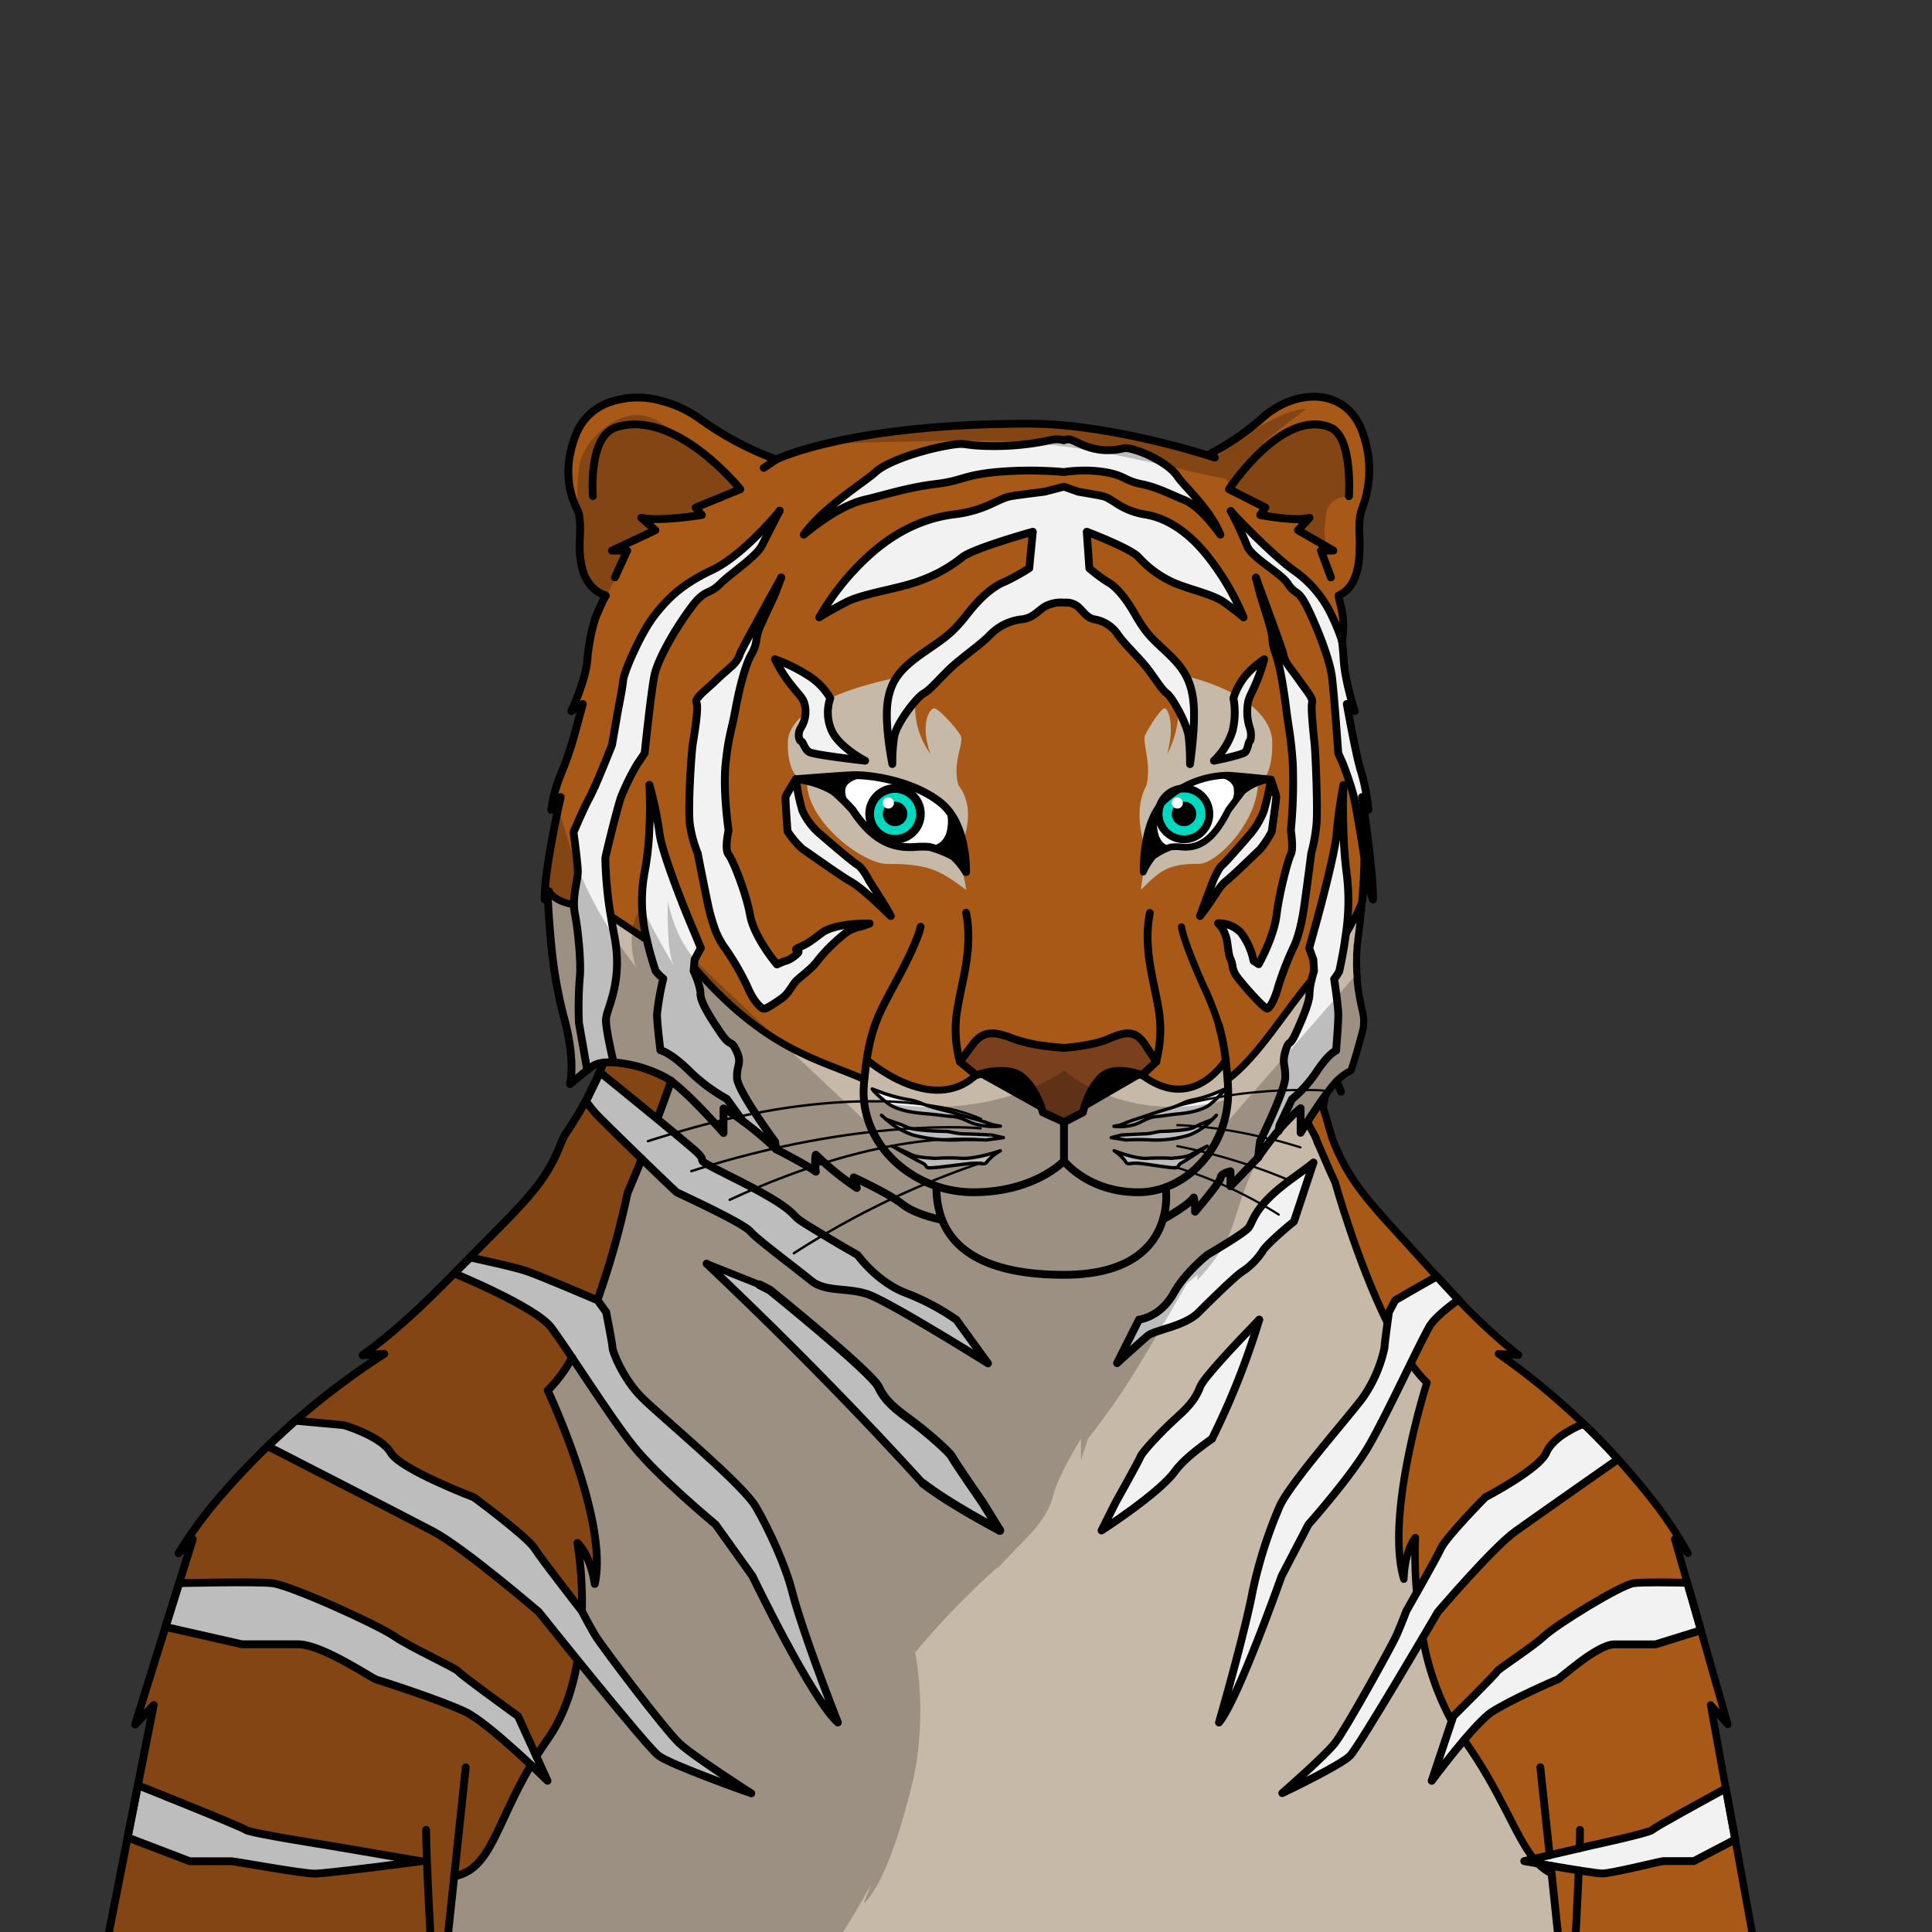 <svg xmlns="http://www.w3.org/2000/svg" xmlns:xlink="http://www.w3.org/1999/xlink" viewBox="0 0 432 432">
  <rect x="0" y="0" width="432" height="432" fill="#333333" stroke="none"/>
  <defs>
    <style>.GUNDAN_TIGER_BODY_TIGER_BODY_24_cls-1{fill:#fff;}.GUNDAN_TIGER_BODY_TIGER_BODY_24_cls-2{isolation:isolate;}.GUNDAN_TIGER_BODY_TIGER_BODY_24_cls-3{fill:#a85918;}.GUNDAN_TIGER_BODY_TIGER_BODY_24_cls-4{fill:#c7b9a7;}.GUNDAN_TIGER_BODY_TIGER_BODY_24_cls-5{fill:#7a3f1d;}.GUNDAN_TIGER_BODY_TIGER_BODY_24_cls-15,.GUNDAN_TIGER_BODY_TIGER_BODY_24_cls-6{fill:#f2f2f2;}.GUNDAN_TIGER_BODY_TIGER_BODY_24_cls-7{clip-path:url(#GUNDAN_TIGER_BODY_TIGER_BODY_24_clip-path);}.GUNDAN_TIGER_BODY_TIGER_BODY_24_cls-8{fill:#00d9bf;}.GUNDAN_TIGER_BODY_TIGER_BODY_24_cls-10,.GUNDAN_TIGER_BODY_TIGER_BODY_24_cls-11,.GUNDAN_TIGER_BODY_TIGER_BODY_24_cls-12,.GUNDAN_TIGER_BODY_TIGER_BODY_24_cls-13,.GUNDAN_TIGER_BODY_TIGER_BODY_24_cls-14,.GUNDAN_TIGER_BODY_TIGER_BODY_24_cls-17,.GUNDAN_TIGER_BODY_TIGER_BODY_24_cls-18,.GUNDAN_TIGER_BODY_TIGER_BODY_24_cls-19,.GUNDAN_TIGER_BODY_TIGER_BODY_24_cls-20,.GUNDAN_TIGER_BODY_TIGER_BODY_24_cls-9{fill:none;}.GUNDAN_TIGER_BODY_TIGER_BODY_24_cls-10,.GUNDAN_TIGER_BODY_TIGER_BODY_24_cls-11,.GUNDAN_TIGER_BODY_TIGER_BODY_24_cls-12,.GUNDAN_TIGER_BODY_TIGER_BODY_24_cls-13,.GUNDAN_TIGER_BODY_TIGER_BODY_24_cls-14,.GUNDAN_TIGER_BODY_TIGER_BODY_24_cls-15,.GUNDAN_TIGER_BODY_TIGER_BODY_24_cls-17,.GUNDAN_TIGER_BODY_TIGER_BODY_24_cls-18,.GUNDAN_TIGER_BODY_TIGER_BODY_24_cls-19,.GUNDAN_TIGER_BODY_TIGER_BODY_24_cls-20,.GUNDAN_TIGER_BODY_TIGER_BODY_24_cls-9{stroke:#000;stroke-linecap:round;stroke-linejoin:round;}.GUNDAN_TIGER_BODY_TIGER_BODY_24_cls-9{stroke-width:1.75px;}.GUNDAN_TIGER_BODY_TIGER_BODY_24_cls-10{stroke-width:1.93px;}.GUNDAN_TIGER_BODY_TIGER_BODY_24_cls-11{stroke-width:1.51px;}.GUNDAN_TIGER_BODY_TIGER_BODY_24_cls-12{stroke-width:1.94px;}.GUNDAN_TIGER_BODY_TIGER_BODY_24_cls-13{stroke-width:1.59px;}.GUNDAN_TIGER_BODY_TIGER_BODY_24_cls-14{stroke-width:1.77px;}.GUNDAN_TIGER_BODY_TIGER_BODY_24_cls-15{stroke-width:0.75px;}.GUNDAN_TIGER_BODY_TIGER_BODY_24_cls-16{opacity:0.22;mix-blend-mode:multiply;}.GUNDAN_TIGER_BODY_TIGER_BODY_24_cls-17{stroke-width:0.54px;}.GUNDAN_TIGER_BODY_TIGER_BODY_24_cls-18{stroke-width:0.49px;}.GUNDAN_TIGER_BODY_TIGER_BODY_24_cls-19{stroke-width:1.67px;}.GUNDAN_TIGER_BODY_TIGER_BODY_24_cls-20{stroke-width:1.66px;}</style>
    <clipPath id="clip-path">
      <path class="GUNDAN_TIGER_BODY_TIGER_BODY_24_cls-1" d="M260,179.34a21.46,21.46,0,0,1,14.75-6c2.8.18,9.4.88,9.4.88a12.38,12.38,0,0,0-6.34,2.74,8.29,8.29,0,0,1,3.15-2.74c-2.43-.43-6.65-1.21-8.63-.6,3.12,1,5.19,2.11,1.92,8.07l.42-.55c-2.85,5.7-5.87,8.69-10.45,8.26a10.25,10.25,0,0,0-2.49,0l.52-.21c-4.76,0-3.35-8-3.35-8a29.4,29.4,0,0,0-3,12.85,5,5,0,0,1,1.92-2.6,15.19,15.19,0,0,0-2.17,3.5S255.28,184.23,260,179.34Z" />
    </clipPath>
  </defs>
  <g class="GUNDAN_TIGER_BODY_TIGER_BODY_24_cls-2">
    <g id="body">
      <path class="GUNDAN_TIGER_BODY_TIGER_BODY_24_cls-3" d="M272,200.55c-.08.15-.15.31-.24.47s-.13.26-.21.4-.3.55-.48.85a23.93,23.93,0,0,1-1.78,2.56c.12-.34.33-1.12.57-2.07h0c.11-.43.22-.89.33-1.35l.15-.61c.22-.92.43-1.82.59-2.52A2,2,0,0,1,271,198a1.89,1.89,0,0,1,.05-.23c0-.14.06-.26.08-.37s.09-.39.1-.44a0,0,0,0,0,0,0s1.19-2.85,2.08-3.54,6.41-7.14,6.41-7.14a18.33,18.33,0,0,0,2.84-4.88,61.08,61.08,0,0,0,1.6-7.07s1.16,3.43,1.19,3.92-1,7.55-1,7.71a22.56,22.56,0,0,1-2.62,4c-.7.59-6,5.79-7.66,7.13a3.48,3.48,0,0,0-.3.26,6.24,6.24,0,0,0-1.24,2.06l-.2.45Zm12-26.32a5.87,5.87,0,0,0-.73.12l-.65.15-.74.22-.57.2-.45.18-.38.17-.65.32c-.23.12-.45.25-.67.39a11.68,11.68,0,0,0-1.35,1h0c-.61.76-1.3,1.71-2.18,2.9l-.95,1.27c-2.85,5.7-5.87,8.69-10.45,8.26a10.25,10.25,0,0,0-2.49,0l-.24.09c-.35.14-.67.28-1,.43a14.35,14.35,0,0,0-2.36,1.3l-.35.26a10.64,10.64,0,0,0-1,1.36l-.24.39-.3.52-.17.33c-.16.29-.31.59-.46.9a31.67,31.67,0,0,1,.12-3.42q0-.31.06-.66v0c0-.23.05-.47.08-.72s.06-.52.1-.79v0c0-.26.08-.53.13-.8s.1-.56.15-.84.13-.67.21-1l0-.13c.07-.31.15-.61.24-.92a19.33,19.33,0,0,1,1.07-3c.1-.22.2-.44.32-.65s.22-.43.34-.63a10.4,10.4,0,0,1,.87-1.29,7.77,7.77,0,0,1,.65-.75,21.46,21.46,0,0,1,14.75-6c.66,0,1.52.11,2.46.2l.57.05,1.17.11.59.05,1,.1.73.07h0l.48.05,1.52.16.2,0,.17,0,.24,0,.29,0Zm-28,59.31c2,3,2.4,3.69,2.49,3.84h0l0,0-3.2,3-.44-.16-.37-.12-.57-.16-.29-.08-.33-.08h-.07l-.21,0c-.26-.06-.54-.11-.84-.16h-.09l-.49-.06-.51,0a7.23,7.23,0,0,0-3.89.68l0,0a1.91,1.91,0,0,0-.28.15,2.2,2.2,0,0,0-.28.18,3.57,3.57,0,0,0-.37.31,8.75,8.75,0,0,0-1,1.06l-.14.18a1,1,0,0,0-.13.18c-.14.19-.28.38-.4.57a6.08,6.08,0,0,0-.39.64.42.42,0,0,0-.08.12.75.75,0,0,0-.07.12q-.21.38-.39.75c-.12.24-.23.48-.34.71-.28.63-.51,1.23-.69,1.75,0,.11-.08.22-.11.33-.14.41-.24.76-.31,1,0,.09,0,.16-.06.23a1.31,1.31,0,0,0,0,.15.31.31,0,0,0,0,.08.08.08,0,0,0,0,0l-4.21,2.18-4.75-2.18a.15.15,0,0,0,0-.06s0-.07,0-.12v0l-.07-.25c-.09-.29-.22-.7-.42-1.19a1.34,1.34,0,0,0-.07-.18c-.12-.32-.26-.68-.44-1.05a12.6,12.6,0,0,0-.64-1.27c-.12-.22-.24-.44-.38-.66s-.27-.44-.42-.66h0a.05.05,0,0,0,0,0c-.16-.24-.33-.46-.51-.69a5.32,5.32,0,0,0-.37-.46c-.14-.17-.29-.33-.45-.49a4,4,0,0,0-.29-.29c-.16-.16-.33-.31-.51-.46a4.53,4.53,0,0,0-1-.65,3.92,3.92,0,0,0-.51-.22l-.11,0a4.48,4.48,0,0,0-.52-.16l-.11,0-.5-.11a6.17,6.17,0,0,0-.62-.09l-.45,0c-.26,0-.53,0-.8,0l-.62,0c-.28,0-.56,0-.83.06s-.55.06-.8.1l-.51.08-.91.18-.3.07h-.06l-.47.12-.77.23,0,0s0,0,0,0l-.26.08-3.62-3s0-.07.31-.45l.19-.26.25-.35a.1.1,0,0,0,0-.05l.28-.39,1.76-2.38c2.62-3.51,5.36-2.7,9.41-1.17a33.55,33.55,0,0,0,7,1.54c2.25.3,4,.4,4,.4s6.18-.41,9.77-1.94c1.9-.81,3.48-1.42,4.88-1.29a2.2,2.2,0,0,1,.37,0l.18,0,.18.05a3.3,3.3,0,0,1,.37.13l.23.11.28.16a3.46,3.46,0,0,1,.57.42l.28.26a1.34,1.34,0,0,1,.2.21A7.52,7.52,0,0,1,256,233.54ZM216,195c-.39-.61-.78-1.16-1.18-1.67-.13-.17-.27-.33-.4-.49a7.57,7.57,0,0,0-.53-.6c-.12-.13-.24-.25-.37-.37l-.37-.34-.3-.16a15.28,15.28,0,0,0-1.93-.91c-.87-.35-1.88-.69-3.05-1a18.3,18.3,0,0,0-3.33,0c-6.1.43-10.12-2.56-13.92-8.27l-1.26-1.27-.57-.57c-.78-.79-1.44-1.46-2-2l-.32-.29-.51-.3-.39-.22c-.37-.2-.73-.38-1.09-.54l-.43-.19-.74-.29-.65-.23h0l0,0h-.07L182,175l-.73-.2c-.48-.13-.93-.22-1.33-.3l-.5-.09-.22,0-.4-.06-.33,0-.44,0,.52,0h.34l.48,0,.27,0,.55-.05,1.44-.1.36,0,2.05-.16.92-.06,1.19-.09.83-.06,3.58-.21c3.73-.17,13.35,1.11,19.65,6a13,13,0,0,1,3.76,4.92c.08.17.15.34.22.51.18.41.34.82.49,1.24.08.24.16.48.23.72s.14.46.2.69c.13.49.25,1,.35,1.45l.12.63c.1.54.18,1.06.24,1.55,0,.22,0,.43.07.63s0,.39.06.57,0,.38,0,.56,0,.25,0,.36C216.05,194.29,216,195,216,195ZM179.44,181.3a15.26,15.26,0,0,0,3.61,4.9s7.43,6.46,8.67,7.16,2.63,3.56,2.63,3.56,4.36,6.73,4.85,7.91c-4.58-4.36-6.78-6.46-9.15-7.81s-9.59-6.56-10.56-7.16a19.54,19.54,0,0,1-3.39-4c0-.16-.54-7.24-.43-7.74a42.69,42.69,0,0,1,2.34-3.92A38.62,38.62,0,0,0,179.44,181.3Zm119.45,4.9c.36-4.74,1.5-10.76,1.5-10.76s-.21,5.38,0,9.79a93.91,93.91,0,0,0,.79,10.49,51.2,51.2,0,0,1,.31,6.38c0,.2,0,.4,0,.6l0,.72c0,.15,0,.31,0,.45-.08,1.46-.21,2.73-.35,3.82l-.06.48c0,.18,0,.35-.07.52l0,.21,0,.17v0c-.06.41-.11.78-.16,1.11-.34,2.58-1.2,6.56-1.27,6.88a12.25,12.25,0,0,1-1.15,1.73l.06.4c0,.08,0,.17,0,.27a.78.78,0,0,1,0,.16q0,.17.06.36v0c0,.14,0,.28.06.44a.51.51,0,0,1,0,.17l.09.65c.06.35.11.73.15,1.11,0,.12,0,.25.05.37a2.51,2.51,0,0,1,0,.27c0,.21,0,.42.08.64,0,.05,0,.09,0,.14.05.44.1.87.14,1.27,0,.15,0,.3,0,.45,0,.49.06.92.06,1.25,0,2-.5,8-.5,8s-1.48.45-4.28,4.59c-.32.47-.64.91-1,1.33-.12.17-.25.33-.38.49a30.87,30.87,0,0,1-3.25,3.59l-.49.45-.46.38,0,0h0l-2.79,5.84-.16,1.11,0,.15h0c-.46.54-1,1.15-1.48,1.81-.67.83-1.36,1.75-2.06,2.74-.35.5-.71,1-1.06,1.54l.42-3.61.25-.51c.06-.14.14-.29.22-.47s.09-.18.14-.28l.15-.31c.22-.47.48-1,.76-1.64l.24-.52c.09-.18.17-.37.25-.55l.26-.57c.5-1.1,1-2.29,1.49-3.45.11-.25.21-.5.31-.75s.16-.4.23-.6.21-.54.31-.81a14.67,14.67,0,0,0,1-3.8c.06-2.47-.53-3-.23-4.76a9.37,9.37,0,0,1,.3-1.23c.85-2.79.79-.62,2.29-3.92s3.07-6.95,3.07-8.89a9.11,9.11,0,0,1,.1-1.23c0-.21.06-.43.1-.65.07-.39.16-.78.25-1.15.15-.66.31-1.25.42-1.62a.56.56,0,0,0,0-.12c0-.19.09-.3.09-.3l-.14-2.58-.93-2.58,1.73-6.25S298.53,190.94,298.89,186.2Zm-12-40.11a6.58,6.58,0,0,0,1.36,3c.82,1.19.86,1.08,2.4,3.29s3,3.77,2.71,4.79.29,6.67.54,8.94.75,14.58.46,18.08a37.84,37.84,0,0,1-1.18,6.63s-.75,6-1.57,11.79-2,8.45-2.39,9.21a69.92,69.92,0,0,0-3.44,8.88c-.82,3-1.85,4.63-2.39,4.85s-4.65-4.37-6.44-6.63l-.17-.23-.16-.21c-1.33-1.91-.57-2.58-1.23-4s-1-5.59-1.64-6.07h0a.26.26,0,0,1-.13-.27c.08-.36,1-.72.42-.86a7.08,7.08,0,0,1-1.67-.79,0,0,0,0,1,0,0h.23a4.81,4.81,0,0,1,.5,0l.5.06.28.05.11,0,.41.1.43.13.31.12.35.15.33.16a5.2,5.2,0,0,1,.69.43,6.76,6.76,0,0,1,.66.56,2.89,2.89,0,0,1,.35.35,5.19,5.19,0,0,1,.36.46,3.91,3.91,0,0,1,.34.49,4.63,4.63,0,0,1,.31.51c.1.16.19.32.28.49l0,.09a4.81,4.81,0,0,1,.22.46,4.61,4.61,0,0,1,.23.52,18.88,18.88,0,0,1,.8,2.37c0,.06,0,.12,0,.18s.05.22.07.31,0,.21.06.27a.65.65,0,0,0,0,.1l1.14.75s3.39-6,4-11,2.56-12.39,3.2-13.57,0-5.39,0-5.39a111.78,111.78,0,0,0,.43-15c-.43-6.14-.85-7.22-1.43-11.85s-1.4-9.9-2.41-12.6-.45-3.23-1.23-6-1.86-6-2.15-7.05-.87-3.28-1-3.89C281.42,130.81,286.44,144.41,286.91,146.09Zm-4.22,1.32c-1.67,6-3.2,7.67-3.6,9.53a2,2,0,0,0,0,.24c-.05.3-.1.62-.13.94l0,.49a11.09,11.09,0,0,0,.54,4.06c.51,1.3.26,3,0,3.07s-.39,1.78-1,2.43-7,1.93-7,1.93a15.85,15.85,0,0,0,4.13-6.54,17.31,17.31,0,0,0,.23-7.43,15,15,0,0,1,2.61-4.92A19.3,19.3,0,0,1,282.69,147.41ZM278.07,138s-1.54-1.37-4.39-3.39-9-3.07-12.4-4.93a23.33,23.33,0,0,1-6.71-5.16c-1.9-2-11.56-5.66-11.56-5.66l.59,8.16a35.78,35.78,0,0,0,4,3c1.13.56,3.38,2.34,6.11,7.1s3.86,5.5,7.42,8.89c.45.42.86.84,1.25,1.25.2.2.38.4.56.6a16.2,16.2,0,0,1,1.78,2.33l.18.29c.06.1.12.2.17.3s.12.2.17.3l.12.24a6.11,6.11,0,0,1,.27.58q.17.36.3.75a4.29,4.29,0,0,1,.19.54,8.84,8.84,0,0,1,.3,1.07c0,.14.07.28.1.43a3.12,3.12,0,0,1,.09.44c0,.14.06.28.08.43s.07.44.1.66.08.61.11.93c.49,5.09-.79,13.65-.79,13.65a50.33,50.33,0,0,0-.3-6.05,4.69,4.69,0,0,0-.1-.6,7.77,7.77,0,0,0-.25-.94c-.09-.28-.18-.57-.3-.87s-.24-.66-.39-1-.23-.53-.35-.8c-.28-.61-.59-1.21-.89-1.78v0l0-.05-.2-.36-.16-.29-.11-.18-.26-.44-.35-.57-.07-.11-.27-.4c-.08-.13-.17-.26-.25-.37l-.06-.08-.29-.37-.23-.27a2,2,0,0,0-.23-.21c-1.07-.8-1.9-2.26-4-5.08s-5.22-5.58-7-8.08a7.84,7.84,0,0,0-5.34-3.47c-1.66-.33-2.37-1.7-3.62-2.83a4.09,4.09,0,0,0-2.7-.91,4.17,4.17,0,0,0-.44,0,7.67,7.67,0,0,0-4.28.89c-1.7,1.13-2.67,2.5-4.93,2.83a11.66,11.66,0,0,0-7.27,3.47c-2.42,2.5-6.7,5.25-9.52,8.08s-4,4.28-5.42,5.08a3.47,3.47,0,0,0-.36.25l-.2.17-.23.2-.24.24-.35.37c-.12.12-.24.26-.37.41s-.45.51-.67.79-.27.34-.42.52c-.55.71-1.11,1.48-1.61,2.27l-.3.47a17.67,17.67,0,0,0-1,1.87c-.09.18-.17.36-.24.53l0,.07a4.22,4.22,0,0,0-.18.45,6,6,0,0,0-.3,1.09,37.86,37.86,0,0,0-.4,6.05s-1.75-8.56-1.08-13.65c0-.28.08-.56.13-.83s.05-.28.08-.42a8.81,8.81,0,0,1,.27-1.07c0-.16.09-.32.14-.47s0,0,0,0,.09-.27.14-.4a0,0,0,0,1,0,0c.06-.17.12-.33.19-.48a2.44,2.44,0,0,1,.1-.24c.05-.12.11-.24.17-.36a7.46,7.46,0,0,1,.55-1c.06-.1.12-.2.19-.3h0c.16-.24.33-.48.51-.71a11,11,0,0,1,.72-.87c.16-.17.32-.35.49-.52a22.22,22.22,0,0,1,2.46-2.14c.25-.2.5-.39.77-.58s.61-.45.93-.67c4.85-3.39,6.38-4.12,10.1-8.89s6.78-6.54,8.32-7.1a50.82,50.82,0,0,0,5.41-3l.8-8.16s-13.14,3.64-15.73,5.66a32.47,32.47,0,0,1-9.14,5.16c-4.6,1.86-13,2.91-16.88,4.93s-6,3.39-6,3.39a57.06,57.06,0,0,1,11.3-14c7.51-6.78,14.46-8.48,18.66-9a27.1,27.1,0,0,0,9-2.59c2.59-1.21,3-1.37,4.6-1.61s6.79-.89,6.79-.89l4.36-1.13,3.2,1.13s3.8.64,5,.89,1.48.4,3.38,1.61a16.28,16.28,0,0,0,6.58,2.59c3.09.56,8.19,2.26,13.71,9A58,58,0,0,1,278.07,138Zm-82.26-32.49c2.58-2.37,10.12-4.85,15.5-5.81s3.23-.11,9.91,0c.63,0,1.25,0,1.85,0l.94,0,.74,0c.79,0,1.54-.07,2.25-.13q.54,0,1.05-.09l1-.1.61-.07.86-.11.8-.11s0,0,0,0,0,0,0,0l.29,0,.44-.07h.07l.42-.07c.54-.09,1-.18,1.42-.27l.61-.12.21,0a6.06,6.06,0,0,1,3.12,0,2.27,2.27,0,0,1,1.88,0c1.16.43,4.15,2.33,8.16,2.22s2.73-1,6,0c.2.06.41.12.62.2l.9.33,1.07.45h0l.8.38.81.41c.23.13.47.25.7.39l.69.41h0c.24.14.47.29.7.45s.44.3.65.46h0l.58.46.41.35.33.3.31.31a5.46,5.46,0,0,1,.39.45,4.59,4.59,0,0,1,.33.44c1.55,2.37,7.13,7,9.66,13.08-3-4.09-5.77-6.89-8.3-7.86s-5.64-2.69-9.4-3.45-3.63-1.94-8.23-2.69a27.49,27.49,0,0,0-4.39-.33,32,32,0,0,0-4.68.33,86.63,86.63,0,0,0-15.08,0c-7.64.75-7.43,1.94-13.67,2.69s-11.41,2.48-15.61,3.45-8.83,3.77-13.79,7.86C184,113.52,193.22,107.92,195.81,105.55ZM181,151.21c.19.12.37.25.55.38l.26.19.26.2c.33.26.63.52.92.78l.53.52c.27.28.51.55.73.8a12.34,12.34,0,0,1,1.44,2,9.91,9.91,0,0,0,.4,7.43c1.86,3.72,7.4,6.54,7.4,6.54s-11.36-1.29-12.49-1.93-1.37-2.35-1.83-2.43-.91-1.77,0-3.07a3.87,3.87,0,0,0,.21-.34,3,3,0,0,0,.16-.31c0-.05.05-.1.07-.16a1.22,1.22,0,0,0,.07-.17,3,3,0,0,0,.13-.36c0-.12.07-.24.1-.37a4.18,4.18,0,0,0,.15-.72c0-.11,0-.23,0-.35a6.34,6.34,0,0,0-.32-2.95c-.73-1.86-3.47-3.55-6.46-9.53A36.48,36.48,0,0,1,181,151.21Zm-26,14.86c.38-2.26,1.29-7.92.81-8.94s1.78-2.59,4.09-4.79,2.37-2.1,3.61-3.29a6,6,0,0,0,2.05-3c.73-1.72,8.68-16,9.18-16.91-.14.36-1.19,3-1.59,4s-2.05,4.25-3.23,7.05-.33,3.34-1.86,6-2.77,8-3.64,12.6-1.5,5.71-2.15,11.85.65,15,.65,15-1,4.2,0,5.39,3.87,8.61,4.82,13.57,6,11,6,11l1.73-.75s.86,0,2.55-1.4-1.22-.76.61-1.62,1.94-.86,5.07-3.23,10.76-2.15,10.76-2.15a13.63,13.63,0,0,1-2.53.8,9.42,9.42,0,0,0-2.58,1.13,38.8,38.8,0,0,0-6.3,6.09c-1.08,1.51-1.89,2.15-4.58,4.41-1.39,1.17-1.72,3-3.76,4.38-.57.4-1.11.77-1.6,1.09l-.29.19a11.21,11.21,0,0,1-1.6.88l-.17.05-.11,0a.43.43,0,0,1-.16,0c-.81-.22-2.37-1.83-3.61-4.85a58.33,58.33,0,0,0-5.16-8.88,17.31,17.31,0,0,1-2.45-5c-.18-.51-.35-1.07-.52-1.67,0-.13-.08-.26-.11-.39-.19-.66-.36-1.38-.53-2.16-1.24-5.76-2.37-11.79-2.37-11.79a27.22,27.22,0,0,1-1.78-6.63C153.81,180.65,154.57,168.33,154.94,166.07Zm-11.38,34.26c0-.1,0-.2,0-.3,0-.28,0-.58.05-.88a2.83,2.83,0,0,1,0-.29,1.21,1.21,0,0,1,0-.19c0-.21,0-.42.06-.64s0-.29,0-.43a.62.62,0,0,1,0-.13c0-.41.11-.83.17-1.25,0-.17,0-.33.07-.5a63.42,63.42,0,0,0,1.19-10.49,88.52,88.52,0,0,0,0-9.79,81,81,0,0,1,2.26,10.76c0,.15,0,.3.07.47s.05.29.08.45c.07.39.17.82.29,1.28l.12.45.12.47a1.72,1.72,0,0,0,.07.21l.06.22c.07.25.15.5.23.76,0,.1.06.21.1.31l.15.52c0,.08.05.17.08.25l.15.43c0,.06,0,.12.05.17l.21.63.42,1.23c.51,1.47,1.06,3,1.59,4.39a.3.3,0,0,1,0,.08,1.07,1.07,0,0,0,.07.19c.18.51.37,1,.56,1.49.11.28.22.56.32.83.24.61.46,1.19.67,1.71h0v0a.93.93,0,0,1,.05.1h0l.29.74.85,2.08,2.61,6.24-1.4,2.58v.11l-.14,1.62-.07.85s1.52,3.13,1.52,5.07,2.36,5.6,4.63,8.89,2.15,1.13,3.43,3.92,0,3,.12,6c0,.09,0,.2,0,.31a4.29,4.29,0,0,0,.21.72,15.79,15.79,0,0,0,1.14,2.44c.2.37.41.75.64,1.14.4.69.83,1.4,1.29,2.11.06.1.13.2.19.31l.65,1,.28.43.56.82c.12.19.24.37.37.55l.37.54c.72,1,1.38,2,1.87,2.66l.35.49.25.34.16.21.14.2s.1.58.28,1.68a.06.06,0,0,1,0,0c-.61-.59-1.22-1.15-1.81-1.68l-.52-.46c-.12-.12-.25-.22-.37-.33l-.64-.55c-1.65-1.41-3.1-2.53-4.11-3.27v0l-.13-.18-3.47-4.82s-.33-.17-.9-.51c-.13-.07-.27-.15-.42-.25a37.28,37.28,0,0,1-3.56-2.46l-.7-.55-.73-.6-.73-.64c-.25-.21-.5-.44-.75-.68h0l-.62-.59c-4.21-4.14-6.43-4.59-6.43-4.59s-.76-5.92-.76-8a59.77,59.77,0,0,1,1.4-8,12.74,12.74,0,0,1-1.72-1.73c-.11-.31-1.4-4.3-1.93-6.88-.19-1-.5-2.25-.74-3.85-.07-.48-.14-1-.2-1.51s-.08-.81-.11-1.24-.05-.75-.06-1.14a1.34,1.34,0,0,1,0-.2v0a0,0,0,0,1,0,0C143.53,201.62,143.53,201,143.56,200.33ZM389.19,417.86q-3.33-18.3-6.65-36.6l3.83,4.35-11.88-41.44,2.94,3.16a96.9,96.9,0,0,0-6.58-10.15,161.14,161.14,0,0,0-35.78-34.45l4.47.29c-9.1-7.11-16.46-15.65-24.39-24.37h0l-1.3-1.43c-6.48-7.09-10.47-11.45-13.57-17.37a49.63,49.63,0,0,1-2.33-5.2l-2-6.77h0s0-.05,0-.08q.21-1.34.33-2.07c0-.1,0-.19,0-.27,0-.31.07-.5.08-.55h0l.73-1,.09-.11c.62-.61,1.24-1.19,1.81-1.7h0a.08.08,0,0,0,0,0L299,242l-.15-.12.07-.08c.31-.32.59-.59.85-.81a13.3,13.3,0,0,1,2.23-1.5l.21-.12c0-.11.07-.21.1-.32q.32-1,.63-2c.24-.79.47-1.58.7-2.37.46-1.6.88-3.19,1.28-4.77v0a15.54,15.54,0,0,0,.1-2,10.54,10.54,0,0,0-.2-1.33c0-.23-.1-.48-.16-.75,0-.12-.05-.25-.08-.38-.13-.61-.28-1.31-.43-2.09-.05-.25-.09-.51-.14-.78a5,5,0,0,1-.09-.56c-.05-.25-.08-.51-.12-.77s-.08-.54-.11-.82c0,0,0,0,0-.07-.05-.4-.09-.81-.13-1.24,0-.13,0-.26,0-.41s0-.62-.06-.94a.08.08,0,0,1,0-.07c-.06-.94-.09-1.95-.06-3,0-.19,0-.38,0-.58v-.12c0-.62.05-1.27.11-1.93,0-.36,0-.72.09-1.09s.05-.53.08-.8.06-.54.1-.82c.2-1.48.36-2.88.5-4.2.05-.44.09-.87.13-1.29s.1-1,.14-1.42c0-.29.05-.58.08-.86.05-.66.11-1.28.15-1.88.09-1.32.16-2.48.22-3.48h0c.12-2.5.12-4,.12-4.14,0-.4-1.77-11.31-2.36-13.77-.21-.88-.55-2-.91-3.13-.65-2-1.35-3.89-1.45-4.1s-1.12-2.5-1.12-2.5-.81-11.87-1.4-17a16.64,16.64,0,0,0-.4-2.13q-.06-.3-.15-.6c0-.12-.06-.24-.1-.37s-.13-.47-.2-.7-.09-.32-.14-.48c-.1-.32-.2-.65-.31-1-.16-.49-.33-1-.51-1.5s-.27-.77-.42-1.16c-.42-1.14-.87-2.27-1.32-3.34l-.5-1.18c-.1-.23-.2-.45-.29-.67-.26-.57-.51-1.12-.75-1.62,2.92,2.94,5.22,4.92,6,4.82a1.47,1.47,0,0,0,.61-.2l.12.33c.19.52.38,1.06.57,1.6-.1-.82-.21-1.57-.31-2.24a3.13,3.13,0,0,0,.6-1.76v0c.18-2.2-.62-5.29-.28-6.14,1.94-1.08,3.21-3.7,3.66-6.93.08-.5.14-1,.17-1.43a2.11,2.11,0,0,0,0-.25c0-.28,0-.55.05-.79,0-2.28-.06-3.88,0-5.51,0-.18,0-.35,0-.53a21,21,0,0,1,.37-3.19v0c.06-.36.14-.73.23-1.13.95-4.24,1.9-8.12.79-13.24a18.79,18.79,0,0,0-3.4-8,1.45,1.45,0,0,0-.21-.22.23.23,0,0,0-.07-.07,9.46,9.46,0,0,0-7.86-3.09h0A19.38,19.38,0,0,0,284.06,92c-.13.08-.25.17-.37.26A21.08,21.08,0,0,0,280.36,95l-.05,0v0l-.83,1.36c-2.6,1.67-4.82,3.06-6.25,4h0l-.45.28,0,0-1.22.77-.47-.14-.14,0-.32-.09c-2.23-.64-8.25-2.29-15.8-3.77l-.16,0a143.28,143.28,0,0,0-19.94-2.61L233,94.74l-1.3,0-1.49,0q-4.38,0-8.37.12l-1.78.06h-.33l-1.95.08c-3.11.13-6,.32-8.78.54l-1.68.15-1.1.1-1.34.13c-.55.05-1.09.11-1.63.18l-1.08.12-1.13.13-1.22.15-.77.1-.87.12-1.6.23-1.11.17c-.62.09-1.23.18-1.82.29l-.77.13c-.76.13-1.51.26-2.22.4l-1,.18-.3.06-1.51.31q-1.83.39-3.42.78a0,0,0,0,0,0,0h0c-.83.2-1.62.41-2.35.61l-.66.18c-1.41.39-2.61.76-3.63,1.1l-.48.16c-1.07.36-1.9.68-2.5.93l-.22.09-.23.1-.2.08-.36.17-.09,0-.06,0,0,0h0l-.49-.35a69.34,69.34,0,0,1-14.69-7.57h0c-.52-.2-1-.39-1.59-.58a29,29,0,0,0-8.89-4.78l-.26-.07c-4.2-1.13-8.88-1.11-12.63.84-.2.1-.4.2-.6.32a11.93,11.93,0,0,0-3.57,3.25c-.92,1.26-1.58,2.21-2.06,3h0s0,0,0,0a7,7,0,0,0-1.26,4v0c0,.63,0,1.36-.11,2.34a49.71,49.71,0,0,0-.21,5s0,0,0,0a7.91,7.91,0,0,0,1.06,4s0,0,0,0a8.62,8.62,0,0,1,1.16,2.8v.08a.36.36,0,0,1,0,.1,1.84,1.84,0,0,1,.05.25,2,2,0,0,1,0,.26,13.25,13.25,0,0,1,0,2.77v.08c0,.62-.1,1.3-.2,2.07a14.47,14.47,0,0,0,1.06,7.24s0,0,0,0a13.14,13.14,0,0,0,1.23,2.31c.08.13.16.25.25.37s0,.07,0,.1v0l0,.18.25.18.08,0s0,0,.05.05l2.1,1.55a0,0,0,0,0,0,0l.58.43-2,4c.1.58.16.9.16.9a41.73,41.73,0,0,0-1.81,9.21c-.35,4.9-3.61,11.72-3.61,11.72l2.56-1.57s-.65,2.54-1.52,5.61a76.18,76.18,0,0,1-3.2,9.66,32.92,32.92,0,0,0-2.33,8.39l2.1-2.85s-.22,1-.56,2.57h0c0,.17-.07.34-.11.51-.09.44-.19.93-.29,1.44l-.09.45c-.13.63-.26,1.31-.4,2-.06.28-.12.57-.17.86s0,.29-.08.44-.11.58-.17.88c-.18,1-.37,2-.54,3.07a.09.09,0,0,1,0,.05c-.06.36-.12.71-.17,1.06s-.15.94-.22,1.4c0,.23-.07.45-.1.68s-.07.46-.1.68c-.13.9-.24,1.78-.33,2.6,0,.33-.06.66-.09,1-.05.5-.08,1-.1,1.43q0,.32,0,.6c0,.43,0,.83,0,1.19.21-.45.43-.87.64-1.28l0,0s0,.55.06,1.51c0,.15,0,.3,0,.47v0q0,.24,0,.51v.07c0,.26,0,.53,0,.82s0,.61.06.94c0,.61.09,1.28.14,2,.06.86.14,1.78.22,2.75,0,.35.07.7.1,1.06.1,1,.21,2.06.33,3.14.06.54.13,1.08.19,1.62.19,1.54.41,3.12.67,4.67,0,.28.09.55.14.82.09.55.19,1.09.29,1.62s.17.9.27,1.34.19.87.29,1.3.13.57.2.86l.24.93v0c.06.2.11.4.17.6a42.22,42.22,0,0,1,1.85,12.37v0c0,.13,0,.25,0,.37s0,.25,0,.36,0,.39,0,.56c0,.35-.06.64-.09.89s0,.23,0,.32q-.06.36-.09.51a.31.31,0,0,0,0,.08v0l2.76-2.26,0,0,1-.86h0l-1.84-10.52a86.34,86.34,0,0,1,.16-9.78c.41-3.31-.32-10.9-1.05-14.53a12,12,0,0,1-.21-2.15c0-3,.86-5.81.86-7.3,0-.18,0-.41,0-.68,0,0,0,0,0,0h0q0-.15,0-.33c0-.14,0-.29,0-.44v0c-.24-2.74-.88-7.39-.88-7.39s2.42-5.65,3.55-7.67a1,1,0,0,0,.08-.15l0-.06h0l.06-.12L132,178h0c.06-.14.14-.29.22-.45s.16-.35.24-.53c.17-.38.36-.8.55-1.25h0c.49-1.12,1-2.43,1.56-3.7,0-.09.08-.17.11-.25s.14-.33.2-.5c.55-1.33,1.05-2.56,1.39-3.42a3.11,3.11,0,0,0,.12-.3,0,0,0,0,0,0,0c0-.08.05-.15.08-.22l0,0,.18-.46,0,0,0,0a.82.82,0,0,0,0-.11l1.45-8.32s.81-4,1.05-6.14,4.12-10.82,7-14.53,5.9-6.86,12.92-10.18c6.86-3.24,14.72-12.78,15.09-13.23-.15.31-2.69,5.24-3.94,7.74s-6.87,6.14-9.21,8.48-2.91,1.45-5,3.47-9.05,12.44-9.93,17.53-2.1,17-2.1,17-1.45,2.17-1.69,2.5a54.64,54.64,0,0,0-3.56,7.23c-.06.16-.12.34-.18.56s-.07.21-.11.33c-.33,1.08-.76,2.68-1.21,4.39-.61,2.36-1.24,4.92-1.64,6.61,0,.1,0,.21-.07.31-.09.39-.17.71-.22,1,0,.07,0,.13,0,.18l0,.15c0,.15-.05.25-.05.28s0,1.46.15,3.68l.06.71c.07,1,.17,2.06.31,3.29,0,.35.08.71.13,1.09l.09.74a0,0,0,0,0,0,0,.28.28,0,0,0,0,.09c.06.48.13,1,.2,1.5l.12.78a2.54,2.54,0,0,0,0,.29q.06.34.12.72c0,.22.07.45.11.69s0,.23.05.35c.18,1,.39,2.17.61,3.32,0,.17.07.34.09.51h0c.05.25.09.5.13.75s.07.49.11.73l.09.72c0,.24.05.47.07.71s0,.46.05.68,0,.45,0,.67q0,.65,0,1.26c0,6.58-2.27,10.57-2.46,12.54-.14,1.38.7,5.46,1.47,8.81l.21.92-.79,0a10.67,10.67,0,0,0-1.41.09l-.27.68h0c-.06.16-.12.31-.17.46l-.48,1.14,0,0,0,.07c-.27.65-.56,1.28-.86,1.91a6.36,6.36,0,0,1-.28.59c-.23.49-.46,1-.72,1.47h-.08l-.7,1.44-.56.87-.16-.06-.94,1.79-1.47,2.31.21.09-.33.62-.05.1-.07.11-1,1.57-.75,1.1-.73,1.57a36.58,36.58,0,0,1-4.77,8.9c-2.92,3.94-6.61,7.66-11.76,12.84-9.14,9.21-17.47,18.31-27.89,25.81l4.85-.29a169.42,169.42,0,0,0-38.85,34.45,96.78,96.78,0,0,0-7.14,10.15l3.18-3.16-12.9,41.44,4.16-4.35q-3.6,18.3-7.21,36.6l-5.34,27.08,75.06-.56h2.05l250.5-1.89h.78l3,0,9.2-.06h2.08l29.08-.22Q391.38,430,389.19,417.86Z" />
      <path class="GUNDAN_TIGER_BODY_TIGER_BODY_24_cls-4" d="M214.34,175.63c-1.56-5,1.4-9.68.42-11.24-1.26-2-4.95-6.06-5.93-6s-3,3.38-1,9.54c.09.27.2.54.31.8-3.39-4.84-4.79-10.52-2.08-18.21-23.95,3.85-29.72,10.93-29.89,15.21s1,8,3.23,8.66l1.06.29c-.24,8.88,12.42,18.49,17.89,18.49,9.56,0,11.84,1.51,17.7,5.82a27.48,27.48,0,0,0-1.79-6.64l-3.61-4.82L214.5,190S219,181.7,214.34,175.63Zm-33.22-.8c3.39.78,9.52,1.92,9.52,1.92l10.77,5.41Z" />
      <path class="GUNDAN_TIGER_BODY_TIGER_BODY_24_cls-4" d="M284.47,165.72c-.13-4.28-4.38-11.36-22-15.21,2,7.69,1,13.37-1.53,18.21.08-.26.16-.53.23-.8,1.47-6.16,0-9.5-.75-9.54s-3.44,4-4.36,6c-.72,1.57,1.46,6.25.3,11.26-3.43,6.07-.12,14.36-.12,14.36l2.86-2.49-2.66,4.82a34.64,34.64,0,0,0-1.32,6.64c4.32-4.31,6-5.82,13-5.82,4,0,13.33-9.61,13.16-18.49l.79-.29C283.7,173.7,284.59,170,284.47,165.72Zm-18.6,16.44,7.93-5.41s4.51-1.14,7-1.92Z" />
      <path class="GUNDAN_TIGER_BODY_TIGER_BODY_24_cls-4" d="M125.94,226.9c2.92,10.26,1.52,15.51,1.52,15.51l3.83-3.14h0l-1.84-10.52a86.34,86.34,0,0,1,.16-9.78c.41-3.31-.32-10.9-1.05-14.53a12,12,0,0,1-.21-2.15h-.11s-4.05-.53-5.48-3c-.11.18-.2.36-.3.54,0,0,.15,4.44.69,10.15A103,103,0,0,0,125.94,226.9Z" />
      <path class="GUNDAN_TIGER_BODY_TIGER_BODY_24_cls-4" d="M346.94,418.92c-7-3.25-9-15.26-20.06-30.53-12.05-16.58-10.4-44.58-10.4-44.58s-2.29,2.43-2.58,9.3c-4.29-14.44,5.17-43.94,5.17-43.94-11-10.56-20.56-44.89-20.56-44.89l-.18-.36c-1.23-2.56-2.67-6.14-3.74-8.48v0l-2.25-4.6L291,253c.67-1.08,3.06-4.93,5.38-8.09h0l.73-1,.09-.11a26.1,26.1,0,0,1,1.68-2c.31-.32.59-.59.85-.81a13.3,13.3,0,0,1,2.23-1.5l.21-.12c0-.11.07-.21.1-.32q.32-1,.63-2c.24-.79.47-1.58.7-2.37.46-1.6.88-3.19,1.28-4.77v0a15.54,15.54,0,0,0,.1-2,10.54,10.54,0,0,0-.2-1.33c0-.23-.1-.48-.16-.75,0-.12-.05-.25-.08-.38-.13-.61-.28-1.31-.43-2.09-.05-.25-.09-.51-.14-.78a5,5,0,0,1-.09-.56c-.05-.25-.08-.51-.12-.77s-.08-.54-.11-.82c0,0,0,0,0-.07-.05-.4-.09-.81-.13-1.24,0-.13,0-.26,0-.41s0-.62-.06-.94a.08.08,0,0,1,0-.07c-.06-.94-.09-1.95-.06-3,0-.19,0-.38,0-.58v-.12c0-.62.05-1.27.11-1.93,0-.36,0-.72.09-1.09s.05-.53.08-.8.06-.54.1-.82c.2-1.48.36-2.88.5-4.2.05-.44.09-.87.13-1.29s.1-1,.14-1.42c0-.29.05-.58.08-.86a50.36,50.36,0,0,1-3.64,7.27l0,.21,0,.21a0,0,0,0,1,0,0c0,.2-.05.39-.08.57s0,.1,0,.15,0,.24,0,.36c-.34,2.58-1.2,6.56-1.27,6.88a12.25,12.25,0,0,1-1.15,1.73l.06.4c0,.08,0,.17,0,.27a.78.78,0,0,1,0,.16q0,.17.06.36v0c0,.14,0,.28.06.44a.51.51,0,0,1,0,.17c0,.21.06.42.09.65.07.47.14,1,.21,1.48,0,.3.07.61.11.91,0,0,0,.09,0,.14.05.44.1.87.14,1.27,0,.15,0,.3,0,.45v0c0,.19,0,.36,0,.53s0,.16,0,.24,0,.3,0,.43c0,2-.5,8-.5,8s-1.48.45-4.28,4.59c-.32.47-.64.91-1,1.33l-.38.49c-.24.32-.49.62-.73.91s-.55.65-.81.93-.45.5-.67.72a19.6,19.6,0,0,1-2.05,1.91l-2.79,5.84-.16,1.11,0,.15c.46-.54.89-1,1.26-1.42l.07-.07c.42-.46.77-.83,1-1.09a23.1,23.1,0,0,1,2.54-2.36v3l-.2-2.42-6.19,6.18c-.67.83-1.36,1.75-2.06,2.74-.35.5-.71,1-1.06,1.53l.42-3.6s5.57-11.31,5.65-14.26-.79-3.19.07-6,.79-.62,2.29-3.92,3.07-6.95,3.07-8.89a13.89,13.89,0,0,1,.45-3c-5.64,6.48-11.95,17.24-18.78,22.24-.12-1.59-.26-3-.42-4.33-.79,1.24-7.86,11.57-18.73,3.32,0,0-6.07-2.43-9.08.4s-4.13,7.91-4.13,7.91l-4.21,2.18-4.75-2.18s-1.26-5.08-4.66-7.91-10.23-.4-10.23-.4c-10,9.3-24.46-3.44-24.46-3.44-.2,1.34-.38,2.81-.53,4.45-9.91-4.45-22-6.45-38.11-25.13l-.07.85s1.52,3.13,1.52,5.07,2.36,5.6,4.63,8.89,2.15,1.13,3.43,3.92,0,3,.12,6,8.5,14.26,8.5,14.26l.29,1.72h0c-.61-.59-1.22-1.15-1.81-1.68l-.52-.46c-.12-.12-.25-.22-.37-.33l-.64-.55c-1.65-1.41-3.1-2.53-4.11-3.27l-.7-.5,0,0,0,0,.7.5v0l-3.6-5a38.62,38.62,0,0,1-8.42-6.29c-4.21-4.14-6.43-4.59-6.43-4.59s-.76-5.92-.76-8a59.77,59.77,0,0,1,1.4-8,12.74,12.74,0,0,1-1.72-1.73c-.11-.31-1.4-4.3-1.93-6.88l-8.08-5.39h0c.22,1.36.48,2.82.78,4.36,2,10.26-1.61,16.07-1.85,18.58-.15,1.51.86,6.25,1.68,9.73A29.42,29.42,0,0,1,149,241c.33.19.68.43,1.06.7,0,0-.7,2.08-2,5.52-.33.9-.7,1.9-1.11,3l-3.47,9-3,7.27-.22.7c-.74,3.54-7.37,34.06-17.79,43.83,0,0,13.69,29,10.52,43.25-1.07-6.76-3.87-9.16-3.87-9.16s4.88,27.56-6.65,43.87-11.53,28.85-20.9,30.68L99,444.2l250.45-2ZM150.45,242c-.13-.11-.26-.2-.39-.29,3.86,2.81,9.88,9.51,11.37,11.21l-.78-.88A95.59,95.59,0,0,0,150.45,242Zm11.06,11,.27.31h0Zm27,10.44-.16-.11Zm-4.63-3.91c-.91-.83-1.49-1.39-1.5-1.41h0S183,258.67,183.92,259.51Zm1.24,1.12-.11-.09Zm-.68-.6-.21-.2C184.33,259.9,184.41,260,184.48,260Zm-2.46,1.6-.2-.13Zm-.48-.31-.27-.17ZM181,261l-.33-.2Zm-.59-.35-.38-.23Zm-.6-.36-.45-.25Zm-.5-.28c-.82-.46-1.68-.93-2.48-1.35C177.63,259.07,178.49,259.54,179.31,260Zm-2.52-1.37-.54-.3Zm-.63-.34-1.78-.93Zm-1.9-1-.11-.05Zm-.31-.16-.25-.12Zm8.44,4.76,0,0h0Zm-.07-1.14c0,.09,0,.16,0,.24A1.94,1.94,0,0,1,182.32,260.75Zm0,.37c0,.12,0,.26,0,.39C182.37,261.37,182.36,261.25,182.35,261.12Zm7.75,3.44.11.07-.1-.06Zm2.37-.64c1.61.77,4.18,2.05,6.38,3.33-1.11-.64-2.31-1.29-3.44-1.86S193.27,264.3,192.47,263.92Zm7.19,3.82-.49-.3Zm1.91,1.28.2.15a6.76,6.76,0,0,0,.61.44c-.21-.14-.42-.29-.61-.44Zm-1.45-1,.32.2Zm.78.51.25.17Zm9.73,4.13h0a15.84,15.84,0,0,0,6.21,7.6A15.79,15.79,0,0,1,210.63,272.67Zm56.3-4.89h0a12.67,12.67,0,0,1,.29,3.17h0A12.81,12.81,0,0,0,266.93,267.78Zm8.21-5.87h0v3.35h0Z" />
      <path class="GUNDAN_TIGER_BODY_TIGER_BODY_24_cls-5" d="M258.51,237.39l0,0-3.2,3s-6.07-2.43-9.08.4-4.13,7.91-4.13,7.91l-4.21,2.18-4.75-2.18s-1.26-5.08-4.66-7.91-10.23-.4-10.23-.4l-3.62-3s.22-.37,2.83-3.88,5.36-2.7,9.41-1.17a33.55,33.55,0,0,0,7,1.54c2.25.3,4,.4,4,.4s6.18-.41,9.77-1.94,6-2.34,8.34,1.17c2,3,2.4,3.69,2.49,3.84Z" />
      <path class="GUNDAN_TIGER_BODY_TIGER_BODY_24_cls-6" d="M212.85,325.73c-.57-1.16-6-5.82-9.17-8.15s-5.73-4.19-7.24-7.46-24.3-21.67-24.3-21.67L158,282.79c14.64,13.71,29.7,28.43,48.29,48.85h0c6,4.67,16.81,10.34,17.21,10.55L219.73,336S213.43,326.9,212.85,325.73Z" />
      <path class="GUNDAN_TIGER_BODY_TIGER_BODY_24_cls-6" d="M262.48,317.58c-2.57,2.33-7,7-7.46,8.15S249.43,336,249.43,336l-3.12,6.22s12.9-8.32,16.4-13.21c1.74-2.44,5.18-5.09,8.26-7.27h0a171,171,0,0,0,10.57-26.64c-5.46,5.63-12.46,13.07-13.19,15C267.14,313.39,265,315.25,262.48,317.58Z" />
      <path class="GUNDAN_TIGER_BODY_TIGER_BODY_24_cls-6" d="M179.13,162.67c-.91,1.3-.46,3,0,3.07s.7,1.78,1.83,2.43,12.49,1.93,12.49,1.93-5.54-2.82-7.4-6.54a9.91,9.91,0,0,1-.4-7.43,14.59,14.59,0,0,0-4.69-4.92,36.48,36.48,0,0,0-7.67-3.8c3,6,5.73,7.67,6.46,9.53A6.81,6.81,0,0,1,179.13,162.67Z" />
      <path class="GUNDAN_TIGER_BODY_TIGER_BODY_24_cls-6" d="M146.25,151.45c.88-5.09,7.83-15.51,9.93-17.53s2.66-1.13,5-3.47,7.91-5.89,9.21-8.48,3.79-7.43,3.94-7.74c-.37.45-8.23,10-15.09,13.23-7,3.32-10,6.46-12.92,10.18s-6.79,12.44-7,14.53-1.05,6.14-1.05,6.14l-1.45,8.32s-3.88,9.78-5,11.79-3.55,7.67-3.55,7.67.64,4.65.88,7.39c.06.63.09,1.16.09,1.5,0,1.85-1.38,5.81-.65,9.45S130,215.65,129.61,219a86.34,86.34,0,0,0-.16,9.78l1.84,10.52.71-.58a5.74,5.74,0,0,1,3-1.11,12.21,12.21,0,0,1,2.2-.07c-.82-3.48-1.83-8.22-1.68-9.73.24-2.51,3.87-8.32,1.85-18.58a95.92,95.92,0,0,1-2-17.28c0-.4,2.66-11.31,3.55-13.77a54.64,54.64,0,0,1,3.56-7.23c.24-.33,1.69-2.5,1.69-2.5S145.36,156.54,146.25,151.45Z" />
      <path class="GUNDAN_TIGER_BODY_TIGER_BODY_24_cls-6" d="M166.13,250.64v0a75.12,75.12,0,0,1,7.45,6.29l-.29-1.72s-8.39-11.31-8.5-14.26,1.18-3.19-.12-6-1.18-.62-3.43-3.92-4.63-6.95-4.63-8.89-1.52-5.07-1.52-5.07l.22-2.58,1.4-2.58-2.61-6.24s-6.11-14.76-6.65-19.5a81,81,0,0,0-2.26-10.76,88.52,88.52,0,0,1,0,9.79A63.42,63.42,0,0,1,144,195.72a35.6,35.6,0,0,0,.66,14.5c.53,2.58,1.82,6.57,1.93,6.88a12.74,12.74,0,0,0,1.72,1.73,59.77,59.77,0,0,0-1.4,8c0,2,.76,8,.76,8s2.22.45,6.43,4.59a38.62,38.62,0,0,0,8.42,6.29Z" />
      <path class="GUNDAN_TIGER_BODY_TIGER_BODY_24_cls-6" d="M164.36,158.85c.87-4.63,2.11-9.9,3.64-12.6s.67-3.23,1.86-6,2.8-6,3.23-7.05,1.45-3.63,1.59-4c-.5.9-8.45,15.19-9.18,16.91a6,6,0,0,1-2.05,3c-1.24,1.19-1.29,1.08-3.61,3.29s-4.57,3.77-4.09,4.79-.43,6.68-.81,8.94-1.13,14.58-.7,18.08a27.22,27.22,0,0,0,1.78,6.63s1.13,6,2.37,11.79,3,8.45,3.61,9.21a58.33,58.33,0,0,1,5.16,8.88c1.24,3,2.8,4.63,3.61,4.85s5-4.37,7.69-6.63,3.5-2.9,4.58-4.41a38.8,38.8,0,0,1,6.3-6.09,9.42,9.42,0,0,1,2.58-1.13,13.63,13.63,0,0,0,2.53-.8s-7.64-.22-10.76,2.15-3.24,2.37-5.07,3.23,1.08.22-.61,1.62-2.55,1.4-2.55,1.4l-1.73.75s-5.1-6-6-11-3.85-12.39-4.82-13.57,0-5.39,0-5.39-1.3-8.83-.65-15S163.5,163.48,164.36,158.85Z" />
      <path class="GUNDAN_TIGER_BODY_TIGER_BODY_24_cls-6" d="M179.49,189.86c1,.6,8.19,5.82,10.56,7.16s4.57,3.45,9.15,7.81c-.49-1.18-4.85-7.91-4.85-7.91s-1.4-2.86-2.63-3.56-8.67-7.16-8.67-7.16a15.26,15.26,0,0,1-3.61-4.9,38.62,38.62,0,0,1-1.43-7.08,42.69,42.69,0,0,0-2.34,3.92c-.11.5.43,7.58.43,7.74A19.54,19.54,0,0,0,179.49,189.86Z" />
      <path class="GUNDAN_TIGER_BODY_TIGER_BODY_24_cls-6" d="M278.41,151.21a15,15,0,0,0-2.61,4.92,17.31,17.31,0,0,1-.23,7.43,15.85,15.85,0,0,1-4.13,6.54s6.34-1.29,7-1.93.77-2.35,1-2.43.51-1.77,0-3.07a11.66,11.66,0,0,1-.34-5.73c.4-1.86,1.93-3.55,3.6-9.53A19.3,19.3,0,0,0,278.41,151.21Z" />
      <path class="GUNDAN_TIGER_BODY_TIGER_BODY_24_cls-6" d="M274.1,197.05c1.7-1.34,7-6.54,7.66-7.13a22.56,22.56,0,0,0,2.62-4c0-.16,1-7.21,1-7.71s-1.19-3.92-1.19-3.92a61.08,61.08,0,0,1-1.6,7.07,18.33,18.33,0,0,1-2.84,4.88s-5.53,6.44-6.41,7.14-2.08,3.54-2.08,3.54-1.51,6.7-1.94,7.88C272.75,200.49,272.4,198.39,274.1,197.05Z" />
      <path class="GUNDAN_TIGER_BODY_TIGER_BODY_24_cls-6" d="M300.39,185.23c-.21-4.41,0-9.79,0-9.79s-1.14,6-1.5,10.76-4.42,19.49-4.42,19.49l-1.73,6.25.93,2.58.14,2.58a22,22,0,0,0-1,5.07c0,1.94-1.57,5.6-3.07,8.89s-1.44,1.13-2.29,3.92,0,3-.07,6-5.65,14.26-5.65,14.26l-.42,3.61a65.94,65.94,0,0,1,4.6-6.09h0l.18-1.26,2.79-5.84a29.09,29.09,0,0,0,5.59-6.29c2.8-4.14,4.28-4.59,4.28-4.59s.5-5.92.5-8-.94-8-.94-8a12.25,12.25,0,0,0,1.15-1.73c.07-.32.93-4.3,1.27-6.88a52.24,52.24,0,0,0,.45-14.5A93.91,93.91,0,0,1,300.39,185.23Z" />
      <path class="GUNDAN_TIGER_BODY_TIGER_BODY_24_cls-6" d="M304.55,178.23l1.44,2.85a45.33,45.33,0,0,0-1.6-8.39c-1.11-3.26-3.24-15.28-3.24-15.28l1.77,1.58s-2.25-6.82-2.49-11.71c-.07-1.4-.2-2.75-.35-4h0s0,0,0,0a43.92,43.92,0,0,0-2.28-5.63,25.39,25.39,0,0,0-8.58-10.18c-4.55-3.23-13.75-12.75-14-13.23.1.31,2.79,5.24,3.62,7.74s7.56,6.14,9.11,8.48,1.94,1.45,3.33,3.47,6,12.44,6.59,17.53,1.4,17,1.4,17,1,2.17,1.12,2.5.8,2.11,1.45,4.1c.36,1.11.7,2.25.91,3.13.59,2.46,2.36,13.37,2.36,13.77,0,.18,0,1.64-.12,4.14h0a39.66,39.66,0,0,1,2,5.08C307.16,195.08,304.55,178.23,304.55,178.23Z" />
      <path class="GUNDAN_TIGER_BODY_TIGER_BODY_24_cls-6" d="M209.16,108.24c6.24-.75,6-1.94,13.67-2.69a86.63,86.63,0,0,1,15.08,0,32,32,0,0,1,4.68-.33,27.49,27.49,0,0,1,4.39.33c4.6.75,4.47,1.94,8.23,2.69s6.87,2.48,9.4,3.45,5.31,3.77,8.3,7.86c-2.53-6-8.11-10.71-9.66-13.08s-6.09-4.84-9.33-5.81-1.95-.11-6,0-7-1.79-8.16-2.22a2.27,2.27,0,0,0-1.88,0,6.06,6.06,0,0,0-3.12,0,59.27,59.27,0,0,1-13.57,1.3c-6.68-.11-4.52-1-9.91,0s-12.92,3.44-15.5,5.81-11.85,8-16.05,14c5-4.09,9.59-6.89,13.79-7.86S202.91,109,209.16,108.24Z" />
      <path class="GUNDAN_TIGER_BODY_TIGER_BODY_24_cls-6" d="M250,141.92c1.78,2.5,4.93,5.25,7,8.08s2.91,4.28,4,5.08,4.45,6.64,4.8,9.7a50.33,50.33,0,0,1,.3,6.05s1.28-8.56.79-13.65-2.21-7.75-5.77-11.14-4.69-4.12-7.42-8.89-5-6.54-6.11-7.1a35.78,35.78,0,0,1-4-3L243,118.9s9.66,3.64,11.56,5.66a23.33,23.33,0,0,0,6.71,5.16c3.39,1.86,9.56,2.91,12.4,4.93s4.39,3.39,4.39,3.39a58,58,0,0,0-8.3-14c-5.52-6.78-10.62-8.48-13.71-9a16.28,16.28,0,0,1-6.58-2.59c-1.9-1.21-2.2-1.37-3.38-1.61s-5-.89-5-.89l-3.2-1.13-4.36,1.13s-5.17.64-6.79.89-2,.4-4.6,1.61a27.1,27.1,0,0,1-9,2.59c-4.2.56-11.15,2.26-18.66,9a57.06,57.06,0,0,0-11.3,14s2.1-1.37,6-3.39,12.28-3.07,16.88-4.93a32.47,32.47,0,0,0,9.14-5.16c2.59-2,15.73-5.66,15.73-5.66l-.8,8.16a50.82,50.82,0,0,1-5.41,3c-1.54.56-4.61,2.34-8.32,7.1s-5.25,5.5-10.1,8.89-7.19,6.05-7.86,11.14,1.08,13.65,1.08,13.65a37.86,37.86,0,0,1,.4-6.05c.49-3.06,5.09-8.89,6.54-9.7s2.59-2.26,5.42-5.08,7.1-5.58,9.52-8.08a11.66,11.66,0,0,1,7.27-3.47c2.26-.33,3.23-1.7,4.93-2.83a7.67,7.67,0,0,1,4.28-.89,4.17,4.17,0,0,1,.44,0,4.09,4.09,0,0,1,2.7.91c1.25,1.13,2,2.5,3.62,2.83A7.84,7.84,0,0,1,250,141.92Z" />
      <path class="GUNDAN_TIGER_BODY_TIGER_BODY_24_cls-6" d="M134.79,240.24s15.52,12.55,20.32,16.72-2.81.51,9.7,6.8,12,7.52,13.84,8.91,13.09,7.93,13.09,7.93,4.34,6,10.8,8.5a52.33,52.33,0,0,1,11.28,6l7.06,9.74s-22.51-14.16-27.15-15.56-9.31-.34-12.44-3-11.93-9.09-13.58-11-16-8.44-16.36-8.68-17.18-16.46-18.41-17.93-2-2.47-2-2.47l3.09-6.34Z" />
      <path class="GUNDAN_TIGER_BODY_TIGER_BODY_24_cls-6" d="M249.78,304.82l4.9-9.73s4.77-.46,7.82-6c2.47-4.46,7.49-8.49,7.49-8.49s7.81-4.54,9.08-5.93.92-4.62,9.6-10.92c3.22-2.33,4.52-3.3,5.05-3.79l-4.39,13.18s-6,4.89-7.05,6.69a15.37,15.37,0,0,1-4.54,4.55c-1.46.93-6.7,6.06-9.79,9.14s-9.76,3.88-11.33,5.19S249.78,304.82,249.78,304.82Z" />
      <path class="GUNDAN_TIGER_BODY_TIGER_BODY_24_cls-6" d="M272.36,206.45a6.75,6.75,0,0,1,5.15,2.15,15.28,15.28,0,0,1,2.79,6.25l1.14.75s3.39-6,4-11,2.56-12.39,3.2-13.57,0-5.39,0-5.39a111.78,111.78,0,0,0,.43-15c-.43-6.14-.85-7.22-1.43-11.85s-1.4-9.9-2.41-12.6-.45-3.23-1.23-6-1.86-6-2.15-7.05-.87-3.28-1-3.89c.57,1.53,5.59,15.13,6.06,16.81a6.58,6.58,0,0,0,1.36,3c.82,1.19.86,1.08,2.4,3.29s3,3.77,2.71,4.79.29,6.67.54,8.94.75,14.58.46,18.08a37.84,37.84,0,0,1-1.18,6.63s-.75,6-1.57,11.79-2,8.45-2.39,9.21a69.92,69.92,0,0,0-3.44,8.88c-.82,3-1.85,4.63-2.39,4.85s-4.65-4.37-6.44-6.63-1.07-2.85-1.78-4.36-.55-4.09-1.26-5.62A6.18,6.18,0,0,0,272.36,206.45Z" />
      <path class="GUNDAN_TIGER_BODY_TIGER_BODY_24_cls-6" d="M101.56,284.73s18.11,7.45,21.61,12,13,19.8,18.52,26.68S160,340.88,160,340.88l8.25,11.54s13.28,27.61,19.1,32.74c-4.66-11.89-8.85-23.77-10.25-29.36S172,342.05,169,336.92s-21.23-20.19-25.47-24.42-6.57-10.3-6.57-11.11-1.42-8-1.42-8l-1.91-2.64s-12.87-5.52-16-6.56-12.47-3-12.47-3Z" />
      <path class="GUNDAN_TIGER_BODY_TIGER_BODY_24_cls-6" d="M40.05,354s16.83-.41,20.79,0,23.53,9.26,27.26,11.83S102,373,102.5,373.74s13.33,10,13.33,10l6.59,14.44s-13-12.81-18.28-15.37-19.07-7-20-7.25-12.12-7.9-17.48-7.9H54.08L37,363.79Z" />
      <path class="GUNDAN_TIGER_BODY_TIGER_BODY_24_cls-6" d="M30.84,399.19s23.24,9.28,24.17,10,18.64,3.49,18.64,3.49l20.51,3.5s-21,2.75-23.77,2.77-17.94-2.77-18.64-2.77H42.43l-13.89-5.32Z" />
      <path class="GUNDAN_TIGER_BODY_TIGER_BODY_24_cls-6" d="M59.86,323.37s30.18,15.47,37,19.06,23.61,18,23.61,18,24,30.05,26.8,32.15S168,401,168,401s-12.81-8.16-16.07-11.18-17.52-21.91-18.9-24.24-2.93-5.35-2.93-5.35-8.93-11.42-10.56-14S106,334.83,106,334.83s-16.53-6.3-18.63-10-10.48-6.16-10.48-6.16l-10.86-1Z" />
      <path class="GUNDAN_TIGER_BODY_TIGER_BODY_24_cls-6" d="M326.13,290.62c-2.88,2.07-5.56,4.32-6.57,6.11C317,301.27,310,316.53,306,323.41s-13.43,17.47-13.43,17.47l-6,11.54s-9.74,27.61-14,32.74c3.42-11.89,6.49-23.77,7.52-29.36a101.91,101.91,0,0,1,6-18.88c2.22-5.12,15.56-20.19,18.66-24.42a30.76,30.76,0,0,0,4.82-11.11c0-.82,1-8,1-8l1.4-2.64s5.72-3.35,9.34-5.32Q323.68,288,326.13,290.62Z" />
      <path class="GUNDAN_TIGER_BODY_TIGER_BODY_24_cls-6" d="M380.33,364.53l-10.13,3.15H361c-3.93,0-12.13,7.69-12.81,7.9s-10.76,4.68-14.66,7.25-13.4,15.37-13.4,15.37l4.83-14.44s9.39-9.32,9.77-10,7.82-5.36,10.55-7.92,17.08-11.42,20-11.83c1.95-.28,8.17-.18,12-.09Q378.81,359.23,380.33,364.53Z" />
      <path class="GUNDAN_TIGER_BODY_TIGER_BODY_24_cls-6" d="M388,411.31l-9.26,4.84h-6.83c-.52,0-11.62,2.79-13.67,2.77s-17.42-2.77-17.42-2.77l15-3.5s13-2.8,13.66-3.49,12.42-7.07,16.42-9.26Z" />
      <path class="GUNDAN_TIGER_BODY_TIGER_BODY_24_cls-6" d="M361.78,326.29c-6.66,4.67-19.31,13.53-22.95,16.14-5,3.58-17.31,18-17.31,18s-17.59,30.05-19.64,32.15-14.39,8-15.16,8.37c.67-.6,9.44-8.26,11.75-11.16s12.83-21.91,13.84-24.24,2.16-5.35,2.16-5.35,6.54-11.42,7.74-14,9.91-11.41,9.91-11.41,12.12-6.3,13.65-10,7.69-6.16,7.69-6.16l.81-.1Q358.14,322.27,361.78,326.29Z" />
      <path d="M274.89,180.69A11.27,11.27,0,0,1,277.8,177c-.81,1-1.77,2.36-3.13,4.17C274.75,181,274.82,180.84,274.89,180.69Z" />
      <path d="M281,174.21a8.29,8.29,0,0,0-3.15,2.74,0,0,0,0,1,0,0,11.27,11.27,0,0,0-2.91,3.73c-.07.15-.14.3-.22.44l-.42.55c3.27-6,1.2-7-1.92-8.07C274.31,173,278.53,173.78,281,174.21Z" />
      <path d="M257.8,191.49a5.79,5.79,0,0,1,3.93-2.08A15.88,15.88,0,0,0,257.8,191.49Z" />
      <path d="M258.9,181.24s-1.41,8,3.35,8l-.52.21a5.79,5.79,0,0,0-3.93,2.08,5,5,0,0,0-1.92,2.6A29.4,29.4,0,0,1,258.9,181.24Z" />
      <path d="M215.68,194.09a5.3,5.3,0,0,0-2.51-2.57l0,0a8.77,8.77,0,0,0-5.25-2.09l-.7-.21c6.34,0,4.46-8,4.46-8A23.91,23.91,0,0,1,215.68,194.09Z" />
      <path d="M218.27,240.37l14.89,8.31s-2.23-7.06-5.65-8.55S218.27,240.37,218.27,240.37Z" />
      <path d="M256.1,240.37l-14.37,8.31s2.15-7.06,5.45-8.55S256.1,240.37,256.1,240.37Z" />
      <path d="M213.14,191.5a24.52,24.52,0,0,0-5.25-2.09A8.77,8.77,0,0,1,213.14,191.5Z" />
      <path d="M193.77,173.61c-4.17,1-6.92,2.11-2.57,8.07l-.56-.56c-.1-.14-.2-.28-.29-.43a12.49,12.49,0,0,0-3.88-3.73h0a10.73,10.73,0,0,0-4.19-2.74C185.5,173.78,191.12,173,193.77,173.61Z" />
      <path d="M190.35,180.69c.09.15.19.29.29.43-1.8-1.81-3.09-3.14-4.17-4.16A12.49,12.49,0,0,1,190.35,180.69Z" />
      <path class="GUNDAN_TIGER_BODY_TIGER_BODY_24_cls-1" d="M193.77,173.61c-2.65-.61-8.27.17-11.51.6a10.73,10.73,0,0,1,4.19,2.74,19.92,19.92,0,0,0-8.44-2.74s8.8-.7,12.53-.88,13.35,1.11,19.65,6S216,195,216,195a16.07,16.07,0,0,0-2.85-3.47,5.3,5.3,0,0,1,2.51,2.57,23.91,23.91,0,0,0-4-12.85s1.88,8-4.46,8l.7.21a18.3,18.3,0,0,0-3.33,0c-6.1.43-10.12-2.56-13.92-8.27l.56.56C186.85,175.72,189.6,174.65,193.77,173.61Z" />
      <path class="GUNDAN_TIGER_BODY_TIGER_BODY_24_cls-1" d="M260,179.34a21.46,21.46,0,0,1,14.75-6c2.8.18,9.4.88,9.4.88a12.38,12.38,0,0,0-6.34,2.74,8.29,8.29,0,0,1,3.15-2.74c-2.43-.43-6.65-1.21-8.63-.6,3.12,1,5.19,2.11,1.92,8.07l.42-.55c-2.85,5.7-5.87,8.69-10.45,8.26a10.25,10.25,0,0,0-2.49,0l.52-.21c-4.76,0-3.35-8-3.35-8a29.4,29.4,0,0,0-3,12.85,5,5,0,0,1,1.92-2.6,15.19,15.19,0,0,0-2.17,3.5S255.28,184.23,260,179.34Z" />
      <g class="GUNDAN_TIGER_BODY_TIGER_BODY_24_cls-7">
        <path class="GUNDAN_TIGER_BODY_TIGER_BODY_24_cls-8" d="M264.74,176.31a5.68,5.68,0,1,0,5.68,5.68A5.67,5.67,0,0,0,264.74,176.31Z" />
        <circle cx="264.74" cy="181.99" r="2.74" />
        <circle class="GUNDAN_TIGER_BODY_TIGER_BODY_24_cls-1" cx="263.25" cy="179.55" r="1.25" />
        <circle class="GUNDAN_TIGER_BODY_TIGER_BODY_24_cls-9" cx="264.74" cy="181.99" r="5.68" />
      </g>
      <path class="GUNDAN_TIGER_BODY_TIGER_BODY_24_cls-8" d="M200.13,176.31a5.68,5.68,0,1,0,5.68,5.68A5.68,5.68,0,0,0,200.13,176.31Z" />
      <circle cx="200.13" cy="181.99" r="2.74" />
      <circle class="GUNDAN_TIGER_BODY_TIGER_BODY_24_cls-1" cx="198.64" cy="179.55" r="1.25" />
      <circle class="GUNDAN_TIGER_BODY_TIGER_BODY_24_cls-10" cx="200.13" cy="181.99" r="5.68" />
      <path class="GUNDAN_TIGER_BODY_TIGER_BODY_24_cls-9" d="M133.17,138.06a41.73,41.73,0,0,0-1.81,9.21c-.35,4.9-3.61,11.72-3.61,11.72l2.56-1.57s-.65,2.54-1.52,5.61a76.18,76.18,0,0,1-3.2,9.66,32.92,32.92,0,0,0-2.33,8.39l2.1-2.85s-3.79,16.85-3.56,22.91c.22-.46.44-.89.66-1.31.1-.18.19-.36.3-.54" />
      <path class="GUNDAN_TIGER_BODY_TIGER_BODY_24_cls-9" d="M305,196.06a39.66,39.66,0,0,1,2,5.08c.16-6.06-2.45-22.91-2.45-22.91l1.44,2.85a45.33,45.33,0,0,0-1.6-8.39c-1.11-3.26-3.24-15.28-3.24-15.28l1.77,1.58s-2.25-6.82-2.49-11.71c-.07-1.4-.2-2.75-.35-4" />
      <path class="GUNDAN_TIGER_BODY_TIGER_BODY_24_cls-9" d="M173.57,102.74h0l0,0c1-.46,17.14-8,56.56-8,15.77,0,34.35,5.35,39.88,7.06l1.63.52" />
      <path class="GUNDAN_TIGER_BODY_TIGER_BODY_24_cls-9" d="M190.64,181.12c3.8,5.71,7.82,8.7,13.92,8.27a18.3,18.3,0,0,1,3.33,0,25.6,25.6,0,0,1,5.28,2.11A16.07,16.07,0,0,1,216,195s.46-10.76-5.83-15.65-15.92-6.18-19.65-6-12.53.88-12.53.88a19.92,19.92,0,0,1,8.44,2.74A45.15,45.15,0,0,1,190.64,181.12Z" />
      <line class="GUNDAN_TIGER_BODY_TIGER_BODY_24_cls-9" x1="173.57" y1="102.74" x2="170.77" y2="104.62" />
      <path class="GUNDAN_TIGER_BODY_TIGER_BODY_24_cls-9" d="M132.57,110.94s-1.14-13.29,5.13-15.37c13.19-4.39,27.84,13.82,27.84,13.82l-10,4.1,1.4,1.66s-9.7,1.58-13.55.62l3.15,2.79-9.71,4.55h3.41l-2.75,6" />
      <path class="GUNDAN_TIGER_BODY_TIGER_BODY_24_cls-9" d="M133.17,138.06s1.46-3.49,2.27-4.89" />
      <path class="GUNDAN_TIGER_BODY_TIGER_BODY_24_cls-9" d="M258.51,237.38c-.09-.15-.53-.88-2.49-3.84-2.32-3.51-4.75-2.7-8.34-1.17s-9.77,1.94-9.77,1.94-1.74-.1-4-.4a33.55,33.55,0,0,1-7-1.54c-4-1.53-6.79-2.34-9.41,1.17s-2.83,3.88-2.83,3.88l3.62,3s6.83-2.43,10.23.4,4.66,7.91,4.66,7.91l4.75,2.18,4.21-2.18s1.12-5.08,4.13-7.91,9.08-.4,9.08-.4l3.2-3,0,0" />
      <path class="GUNDAN_TIGER_BODY_TIGER_BODY_24_cls-9" d="M214.65,237.42a27.3,27.3,0,0,1-.56-11.91c1.13-6.71,3.47-13.57,1.93-21.41" />
      <path class="GUNDAN_TIGER_BODY_TIGER_BODY_24_cls-9" d="M258.5,237.42v0h0a27.57,27.57,0,0,0,.55-11.87c-1.13-6.71-3.47-13.57-1.94-21.41" />
      <path class="GUNDAN_TIGER_BODY_TIGER_BODY_24_cls-9" d="M131.29,239.27l-3.83,3.14s1.4-5.25-1.52-15.51A103,103,0,0,1,123.15,210c-.54-5.71-.69-10.15-.69-10.15" />
      <path class="GUNDAN_TIGER_BODY_TIGER_BODY_24_cls-9" d="M173.59,257a75.12,75.12,0,0,0-7.45-6.29l-.7-.5a31.33,31.33,0,0,0-3.66-2.36v5.49s-7.32-8.41-11.75-11.63c-.38-.27-.73-.51-1.06-.7a29.42,29.42,0,0,0-11.78-3.46,12.21,12.21,0,0,0-2.2.07,5.74,5.74,0,0,0-3,1.11l-.71.58" />
      <path class="GUNDAN_TIGER_BODY_TIGER_BODY_24_cls-9" d="M285.91,252.74c1-1.19,1.86-2.08,2.37-2.58a23.1,23.1,0,0,1,2.54-2.36v5.49s2.84-4.69,5.56-8.4" />
      <path class="GUNDAN_TIGER_BODY_TIGER_BODY_24_cls-9" d="M281.31,258.84c1.05-1.58,2.12-3,3.12-4.28.52-.66,1-1.27,1.48-1.81" />
      <path class="GUNDAN_TIGER_BODY_TIGER_BODY_24_cls-9" d="M237.91,259.59s-6.54,7-20.27,7a26,26,0,0,1-8.24-1.35c-9.85-3.32-17.06-12.34-16.23-22.63,0-.43.07-.85.11-1.25.15-1.64.33-3.11.53-4.45,1.26-8.47,3.56-11.76,7.27-18.77,4.45-8.4,4.77-10.91,4.77-10.91" />
      <path class="GUNDAN_TIGER_BODY_TIGER_BODY_24_cls-9" d="M237.91,250.86v8.73s5.36,7,16.61,7a17.65,17.65,0,0,0,6.13-1.11c8.39-3.1,14.63-12.32,13.92-22.87,0-.43-.06-.85-.09-1.25-.12-1.59-.26-3-.42-4.33a46.87,46.87,0,0,0-1.56-7.93" />
      <path class="GUNDAN_TIGER_BODY_TIGER_BODY_24_cls-9" d="M174.7,129.14a0,0,0,0,0,0,0" />
      <path class="GUNDAN_TIGER_BODY_TIGER_BODY_24_cls-9" d="M174.69,129.17a0,0,0,0,1,0,0" />
      <path class="GUNDAN_TIGER_BODY_TIGER_BODY_24_cls-9" d="M174.68,129.18c-.5.9-8.45,15.19-9.18,16.91a6,6,0,0,1-2.05,3c-1.24,1.19-1.29,1.08-3.61,3.29s-4.57,3.77-4.09,4.79-.43,6.68-.81,8.94-1.13,14.58-.7,18.08a27.22,27.22,0,0,0,1.78,6.63s1.13,6,2.37,11.79a36.21,36.21,0,0,0,1.16,4.22,17.31,17.31,0,0,0,2.45,5,58.33,58.33,0,0,1,5.16,8.88c1.24,3,2.8,4.63,3.61,4.85.39.1,2-.91,3.93-2.25s2.37-3.21,3.76-4.38c2.69-2.26,3.5-2.9,4.58-4.41a38.8,38.8,0,0,1,6.3-6.09,9.42,9.42,0,0,1,2.58-1.13,13.63,13.63,0,0,0,2.53-.8s-7.64-.22-10.76,2.15-3.24,2.37-5.07,3.23,1.08.22-.61,1.62-2.55,1.4-2.55,1.4l-1.73.75s-5.1-6-6-11-3.85-12.39-4.82-13.57,0-5.39,0-5.39-1.3-8.83-.65-15,1.29-7.22,2.15-11.85,2.11-9.9,3.64-12.6.67-3.23,1.86-6,2.8-6,3.23-7.05S174.54,129.54,174.68,129.18Z" />
      <path class="GUNDAN_TIGER_BODY_TIGER_BODY_24_cls-9" d="M137.19,237.5c-.82-3.48-1.83-8.22-1.68-9.73.24-2.51,3.87-8.32,1.85-18.58-.3-1.54-.56-3-.78-4.36a87.5,87.5,0,0,1-1.23-12.92c0-.25,1.05-4.64,2.05-8.49.6-2.28,1.17-4.36,1.5-5.28a54.64,54.64,0,0,1,3.56-7.23c.24-.33,1.69-2.5,1.69-2.5s1.21-11.87,2.1-17,7.83-15.51,9.93-17.53,2.66-1.13,5-3.47,7.91-5.89,9.21-8.48,3.79-7.43,3.94-7.74" />
      <path class="GUNDAN_TIGER_BODY_TIGER_BODY_24_cls-9" d="M133.05,175.73c-.52,1.2-1,2.19-1.26,2.69-1.13,2-3.55,7.67-3.55,7.67s.64,4.65.88,7.39v0c.06.62.09,1.14.09,1.47,0,1.49-.89,4.34-.86,7.3a12,12,0,0,0,.21,2.15c.73,3.63,1.46,11.22,1.05,14.53a86.34,86.34,0,0,0-.16,9.78l1.84,10.52h0" />
      <path class="GUNDAN_TIGER_BODY_TIGER_BODY_24_cls-9" d="M174.35,114.21a0,0,0,0,1,0,0c-.37.45-8.23,10-15.09,13.23-7,3.32-10,6.46-12.92,10.18s-6.79,12.44-7,14.53-1.05,6.14-1.05,6.14l-1.45,8.32s-2.18,5.49-3.75,9.09" />
      <path class="GUNDAN_TIGER_BODY_TIGER_BODY_24_cls-9" d="M173.59,257h0l-.29-1.72s-8.39-11.31-8.5-14.26,1.18-3.19-.12-6-1.18-.62-3.43-3.92-4.63-6.95-4.63-8.89-1.52-5.07-1.52-5.07l.07-.85.15-1.73,1.4-2.58-2.61-6.24-.85-2.08c-1.69-4.24-5.39-13.78-5.8-17.42a81,81,0,0,0-2.26-10.76,88.52,88.52,0,0,1,0,9.79A63.42,63.42,0,0,1,144,195.72c0,.17,0,.33-.07.5a35.52,35.52,0,0,0,.73,14c.53,2.58,1.82,6.57,1.93,6.88a12.74,12.74,0,0,0,1.72,1.73,59.77,59.77,0,0,0-1.4,8c0,2,.76,8,.76,8s2.22.45,6.43,4.59a38.62,38.62,0,0,0,8.42,6.29l3.6,5v0" />
      <path class="GUNDAN_TIGER_BODY_TIGER_BODY_24_cls-9" d="M178,174.22a38.62,38.62,0,0,0,1.43,7.08,15.26,15.26,0,0,0,3.61,4.9s7.43,6.46,8.67,7.16,2.63,3.56,2.63,3.56,4.36,6.73,4.85,7.91c-4.58-4.36-6.78-6.46-9.15-7.81s-9.59-6.56-10.56-7.16a19.54,19.54,0,0,1-3.39-4c0-.16-.54-7.24-.43-7.74A42.69,42.69,0,0,1,178,174.22Z" />
      <line class="GUNDAN_TIGER_BODY_TIGER_BODY_24_cls-9" x1="178.01" y1="174.22" x2="178.01" y2="174.21" />
      <path class="GUNDAN_TIGER_BODY_TIGER_BODY_24_cls-9" d="M280.81,129.17a.08.08,0,0,1,0,0" />
      <path class="GUNDAN_TIGER_BODY_TIGER_BODY_24_cls-9" d="M280.81,129.17l0,.09" />
      <path class="GUNDAN_TIGER_BODY_TIGER_BODY_24_cls-9" d="M280.84,129.26s0,0,0,0" />
      <path class="GUNDAN_TIGER_BODY_TIGER_BODY_24_cls-9" d="M272.36,206.45a6.75,6.75,0,0,1,5.15,2.15,15.28,15.28,0,0,1,2.79,6.25l1.14.75s3.39-6,4-11,2.56-12.39,3.2-13.57,0-5.39,0-5.39a111.78,111.78,0,0,0,.43-15c-.43-6.14-.85-7.22-1.43-11.85s-1.4-9.9-2.41-12.6-.45-3.23-1.23-6-1.86-6-2.15-7.05-.87-3.28-1-3.89c.57,1.53,5.59,15.13,6.06,16.81a6.58,6.58,0,0,0,1.36,3c.82,1.19.86,1.08,2.4,3.29s3,3.77,2.71,4.79.29,6.67.54,8.94.75,14.58.46,18.08a37.84,37.84,0,0,1-1.18,6.63s-.75,6-1.57,11.79-2,8.45-2.39,9.21a69.92,69.92,0,0,0-3.44,8.88c-.82,3-1.85,4.63-2.39,4.85s-4.65-4.37-6.44-6.63-1.08-2.85-1.79-4.36-.54-4.09-1.25-5.62A6.1,6.1,0,0,0,272.36,206.45Z" />
      <path class="GUNDAN_TIGER_BODY_TIGER_BODY_24_cls-9" d="M275.2,114.27a82.83,82.83,0,0,1,3.61,7.7c.85,2.59,7.56,6.14,9.11,8.48s1.94,1.45,3.33,3.47,6,12.44,6.59,17.53,1.4,17,1.4,17,1,2.17,1.12,2.5.8,2.11,1.45,4.1c.36,1.11.7,2.25.91,3.13.59,2.46,2.36,13.37,2.36,13.77,0,.18,0,1.64-.12,4.14h0c-.06,1-.13,2.16-.22,3.48,0,.6-.1,1.22-.15,1.88" />
      <path class="GUNDAN_TIGER_BODY_TIGER_BODY_24_cls-9" d="M281.31,258.84l.42-3.61s5.57-11.31,5.65-14.26-.79-3.19.07-6,.79-.62,2.29-3.92,3.07-6.95,3.07-8.89a13.89,13.89,0,0,1,.45-3c.26-1.14.55-2,.55-2l-.14-2.58-.93-2.58,1.73-6.25s4.06-14.75,4.42-19.49,1.5-10.76,1.5-10.76-.21,5.38,0,9.79a93.91,93.91,0,0,0,.79,10.49,49.88,49.88,0,0,1-.23,13c-.08.57-.16,1.09-.22,1.53-.34,2.58-1.2,6.56-1.27,6.88a12.25,12.25,0,0,1-1.15,1.73s.94,5.93.94,8-.5,8-.5,8-1.48.45-4.28,4.59a29.09,29.09,0,0,1-5.59,6.29l-2.79,5.84-.18,1.26h0" />
      <path class="GUNDAN_TIGER_BODY_TIGER_BODY_24_cls-9" d="M284.18,174.32a61.08,61.08,0,0,1-1.6,7.07,18.33,18.33,0,0,1-2.84,4.88s-5.53,6.44-6.41,7.14-2.08,3.54-2.08,3.54-2.51,6.7-2.94,7.88c3.44-4.34,4.09-6.44,5.79-7.78s7-6.54,7.66-7.13a22.56,22.56,0,0,0,2.62-4c0-.16,1-7.21,1-7.71S284.18,174.32,284.18,174.32Z" />
      <path class="GUNDAN_TIGER_BODY_TIGER_BODY_24_cls-9" d="M261.28,129.72c3.39,1.86,9.56,2.91,12.4,4.93s4.39,3.39,4.39,3.39a58,58,0,0,0-8.3-14c-5.52-6.78-10.62-8.48-13.71-9a16.28,16.28,0,0,1-6.58-2.59c-1.9-1.21-2.2-1.37-3.38-1.61s-5-.89-5-.89l-3.2-1.13-4.36,1.13s-5.17.64-6.79.89-2,.4-4.6,1.61a27.1,27.1,0,0,1-9,2.59c-4.2.56-11.15,2.26-18.66,9a57.06,57.06,0,0,0-11.3,14s2.1-1.37,6-3.39,12.28-3.07,16.88-4.93a32.47,32.47,0,0,0,9.14-5.16c2.59-2,15.73-5.66,15.73-5.66l-.8,8.16a50.82,50.82,0,0,1-5.41,3c-1.54.56-4.61,2.34-8.32,7.1s-5.25,5.5-10.1,8.89-7.19,6.05-7.86,11.14,1.08,13.65,1.08,13.65a37.86,37.86,0,0,1,.4-6.05c.49-3.06,5.09-8.89,6.54-9.7s2.59-2.26,5.42-5.08,7.1-5.58,9.52-8.08a11.66,11.66,0,0,1,7.27-3.47c2.26-.33,3.23-1.7,4.93-2.83a7.67,7.67,0,0,1,4.28-.89,4.17,4.17,0,0,1,.44,0,4.09,4.09,0,0,1,2.7.91c1.25,1.13,2,2.5,3.62,2.83a7.84,7.84,0,0,1,5.34,3.47c1.78,2.5,4.93,5.25,7,8.08s2.91,4.28,4,5.08,4.45,6.64,4.8,9.7a50.33,50.33,0,0,1,.3,6.05s1.28-8.56.79-13.65-2.21-7.75-5.77-11.14-4.69-4.12-7.42-8.89-5-6.54-6.11-7.1a35.78,35.78,0,0,1-4-3L243,118.9s9.66,3.64,11.56,5.66A23.33,23.33,0,0,0,261.28,129.72Z" />
      <path class="GUNDAN_TIGER_BODY_TIGER_BODY_24_cls-9" d="M263.25,106.47c-1.56-2.36-6.09-4.84-9.33-5.81s-1.95-.11-6,0-7-1.79-8.16-2.22a2.27,2.27,0,0,0-1.88,0,6.06,6.06,0,0,0-3.12,0,59.27,59.27,0,0,1-13.57,1.3c-6.68-.11-4.52-1-9.91,0s-12.92,3.44-15.5,5.81-11.85,8-16.05,14c5-4.09,9.59-6.89,13.79-7.86s9.36-2.69,15.61-3.45,6-1.94,13.67-2.69a86.63,86.63,0,0,1,15.08,0,32,32,0,0,1,4.68-.33,27.49,27.49,0,0,1,4.39.33c4.6.75,4.47,1.94,8.23,2.69s6.87,2.48,9.4,3.45,5.31,3.77,8.3,7.86C270.38,113.52,264.8,108.84,263.25,106.47Z" />
      <path class="GUNDAN_TIGER_BODY_TIGER_BODY_24_cls-9" d="M210.63,272.67c2.38,6.17,9.11,12.38,27.28,12.38,15.31,0,20.47-6.8,22.13-12.38a17.74,17.74,0,0,0,.61-7.17" />
      <path class="GUNDAN_TIGER_BODY_TIGER_BODY_24_cls-9" d="M209.4,265.26a20,20,0,0,0,1.22,7.41" />
      <path class="GUNDAN_TIGER_BODY_TIGER_BODY_24_cls-9" d="M193.45,170.1s-5.54-2.82-7.4-6.54a9.91,9.91,0,0,1-.4-7.43,14.59,14.59,0,0,0-4.69-4.92,36.48,36.48,0,0,0-7.67-3.8c3,6,5.73,7.67,6.46,9.53a6.81,6.81,0,0,1-.62,5.73c-.91,1.3-.46,3,0,3.07s.7,1.78,1.83,2.43S193.45,170.1,193.45,170.1Z" />
      <path class="GUNDAN_TIGER_BODY_TIGER_BODY_24_cls-9" d="M271.44,170.1a15.85,15.85,0,0,0,4.13-6.54,17.31,17.31,0,0,0,.23-7.43,15,15,0,0,1,2.61-4.92,19.3,19.3,0,0,1,4.28-3.8c-1.67,6-3.2,7.67-3.6,9.53a11.66,11.66,0,0,0,.34,5.73c.51,1.3.26,3,0,3.07s-.39,1.78-1,2.43S271.44,170.1,271.44,170.1Z" />
      <path class="GUNDAN_TIGER_BODY_TIGER_BODY_24_cls-11" d="M257.8,191.49a15.19,15.19,0,0,0-2.17,3.5s-.35-10.76,4.37-15.65a21.46,21.46,0,0,1,14.75-6c2.8.18,9.4.88,9.4.88a12.38,12.38,0,0,0-6.34,2.74l-3.14,4.18c-2.85,5.7-5.87,8.69-10.45,8.26a10.25,10.25,0,0,0-2.49,0A14.94,14.94,0,0,0,257.8,191.49Z" />
      <path class="GUNDAN_TIGER_BODY_TIGER_BODY_24_cls-9" d="M299.86,244.09c-.41-.94-.7-1.63-.85-2h0a.93.93,0,0,0-.05-.1l-.08-.2" />
      <path class="GUNDAN_TIGER_BODY_TIGER_BODY_24_cls-9" d="M271,321.73a171,171,0,0,0,10.57-26.64" />
      <path class="GUNDAN_TIGER_BODY_TIGER_BODY_24_cls-9" d="M158,282.56c6.15,5.81,12.85,12.29,19.89,19.34l.07.07q3.85,3.86,7.81,7.91c6.67,6.84,13.57,14.12,20.52,21.76" />
      <path class="GUNDAN_TIGER_BODY_TIGER_BODY_24_cls-9" d="M281.55,295.09c-5.46,5.63-12.46,13.07-13.19,15-1.22,3.27-3.32,5.13-5.88,7.46s-7,7-7.46,8.15S249.43,336,249.43,336l-3.12,6.22s12.9-8.32,16.4-13.21c1.74-2.44,5.18-5.09,8.26-7.27h0" />
      <path class="GUNDAN_TIGER_BODY_TIGER_BODY_24_cls-12" d="M206.33,331.64h0c6,4.67,16.81,10.34,17.21,10.55" />
      <path class="GUNDAN_TIGER_BODY_TIGER_BODY_24_cls-12" d="M223.56,342.21h0L219.73,336s-6.3-9.09-6.88-10.26-6-5.82-9.17-8.15-5.73-4.19-7.24-7.46-24.3-21.67-24.3-21.67l-2.3-1.18" />
      <path class="GUNDAN_TIGER_BODY_TIGER_BODY_24_cls-9" d="M21.82,444.94l5.34-27.08q3.6-18.3,7.21-36.6l-4.16,4.35,12.9-41.44-3.18,3.16a96.78,96.78,0,0,1,7.14-10.15,169.42,169.42,0,0,1,38.85-34.45l-4.85.29c10.42-7.5,18.75-16.6,27.89-25.81,5.15-5.18,8.84-8.9,11.76-12.84a36.58,36.58,0,0,0,4.77-8.9l.73-1.57.75-1.1,1-1.57.07-.11.05-.1c.13-.19.25-.4.38-.6l.72-1.16c.2-.33.4-.66.59-1,.37-.62.73-1.26,1.09-1.91v0l.06-.1c.19-.36.4-.72.58-1.1l0-.07c.19-.35.37-.71.55-1.07,0,0,0,0,0,0,.26-.48.49-1,.72-1.47a6.36,6.36,0,0,0,.28-.59c.3-.63.59-1.26.86-1.91l0-.07" />
      <path class="GUNDAN_TIGER_BODY_TIGER_BODY_24_cls-9" d="M135,237.57c-.3.77-.6,1.54-.93,2.29" />
      <polyline class="GUNDAN_TIGER_BODY_TIGER_BODY_24_cls-13" points="169.84 287.27 169.82 287.26 169.8 287.25 169.78 287.24 169.76 287.23 169.75 287.22 158.04 282.56 158.03 282.56" />
      <path class="GUNDAN_TIGER_BODY_TIGER_BODY_24_cls-13" d="M295.92,247.86s0-.05,0-.08q.21-1.34.33-2.07c0-.1,0-.19,0-.27,0-.31.07-.5.08-.55h0l.73-1,.09-.11c.56-.73,1.11-1.4,1.61-1.93l.07-.08c.31-.32.59-.59.85-.81a13.3,13.3,0,0,1,2.23-1.5l.21-.12c0-.11.07-.21.1-.32q.32-1,.63-2c.24-.79.47-1.58.7-2.37.46-1.6.88-3.19,1.28-4.77v0a15.54,15.54,0,0,0,.1-2,10.54,10.54,0,0,0-.2-1.33c0-.23-.1-.48-.16-.75,0-.12-.05-.25-.08-.38-.13-.61-.28-1.31-.43-2.09-.05-.25-.09-.51-.14-.78a5,5,0,0,1-.09-.56c-.05-.25-.08-.51-.12-.77s-.08-.54-.11-.82c0,0,0,0,0-.07-.05-.4-.09-.81-.13-1.24,0-.13,0-.26,0-.41s0-.62-.06-.94a.08.08,0,0,1,0-.07c-.06-.94-.09-1.95-.06-3,0-.19,0-.38,0-.58v-.12c0-.62.05-1.27.11-1.93,0-.36,0-.72.09-1.09s.05-.53.08-.8.06-.54.1-.82c.2-1.48.36-2.88.5-4.2.05-.44.09-.87.13-1.29s.1-1,.14-1.42c0-.29.05-.58.08-.86a50.36,50.36,0,0,1-3.64,7.27" />
      <path class="GUNDAN_TIGER_BODY_TIGER_BODY_24_cls-13" d="M264.18,207.25s.27,2.51,3.91,10.91l.43,1,.55,1.24a70.27,70.27,0,0,1,3.35,8.44h0l.08.28" />
      <path class="GUNDAN_TIGER_BODY_TIGER_BODY_24_cls-13" d="M274.48,241.38c6.83-5,13.14-15.76,18.78-22.24" />
      <path class="GUNDAN_TIGER_BODY_TIGER_BODY_24_cls-13" d="M255.33,240.37c10.87,8.25,17.94-2.08,18.73-3.32l.08-.12" />
      <path class="GUNDAN_TIGER_BODY_TIGER_BODY_24_cls-13" d="M155.17,216.25c16.08,18.68,28.2,20.68,38.11,25.13" />
      <path class="GUNDAN_TIGER_BODY_TIGER_BODY_24_cls-13" d="M193.81,236.93s14.51,12.74,24.46,3.44" />
      <path class="GUNDAN_TIGER_BODY_TIGER_BODY_24_cls-9" d="M281.31,258.84h0l-6.17,6.41v-3.35s-2.18.45-2.19,1.41-5.73,7.63-5.73,7.63a12.88,12.88,0,0,0-.29-3.18c-1.05,1.66-6.86,4.9-6.86,4.9h0" />
      <path class="GUNDAN_TIGER_BODY_TIGER_BODY_24_cls-9" d="M173.59,257s6.81,3.46,8.83,5c-.34-3.14,0-3.81,0-3.81a63.18,63.18,0,0,0,9.16,7.44l-.7-2.37s7.81,3.56,10.89,6,8.85,3.5,8.85,3.5h0" />
      <path class="GUNDAN_TIGER_BODY_TIGER_BODY_24_cls-9" d="M143.49,259.12c4,3.89,7.68,7.39,7.85,7.49.39.23,14.7,6.76,16.36,8.68,1.38,1.6,7.73,6.37,11.61,9.42.78.61,1.45,1.15,2,1.59,3.14,2.63,7.82,1.57,12.45,3s27.15,15.55,27.15,15.55l-3-4.13-4.06-5.6a52.61,52.61,0,0,0-11.28-6,19.5,19.5,0,0,1-2.91-1.39,26.29,26.29,0,0,1-4.62-3.49,27.72,27.72,0,0,1-3.27-3.61L187.23,278c-3.35-2-7.53-4.49-8.58-5.29-1.83-1.39-1.33-2.62-13.84-8.92s-4.9-2.62-9.7-6.79c-1.73-1.5-4.86-4.1-8.15-6.8-2.75-2.26-5.61-4.59-7.87-6.43l-4.31-3.5-.1,0-.62-.32,0,0,0,.07-1.94,4-.7,1.44-.4.81.14.18c.26.35.91,1.19,1.83,2.29.66.79,5.86,5.88,10.55,10.43" />
      <path class="GUNDAN_TIGER_BODY_TIGER_BODY_24_cls-9" d="M289.33,273.14s-.5.4-1.23,1c-1.81,1.54-5.08,4.39-5.82,5.67a15.49,15.49,0,0,1-4.54,4.55c-1.46.93-6.7,6.05-9.79,9.14s-9.76,3.87-11.33,5.19-6.84,6.11-6.84,6.11l4.9-9.73s4.77-.46,7.82-6c2.46-4.47,7.49-8.49,7.49-8.49s7.81-4.54,9.08-5.93c1.09-1.2,1-3.79,6.58-8.56.86-.73,1.86-1.52,3-2.36,3.22-2.33,4.52-3.3,5.05-3.79Z" />
      <path class="GUNDAN_TIGER_BODY_TIGER_BODY_24_cls-9" d="M135.44,133.17a8.94,8.94,0,0,1-1-.43,0,0,0,0,1,0,0,7.49,7.49,0,0,1-2.1-1.55s0,0-.05-.05-.25-.29-.36-.43a9,9,0,0,1-1.5-2.78s0,0,0,0a19.31,19.31,0,0,1-.81-5.8c-.08-1.34.31-4.07-.07-6.36a2,2,0,0,0,0-.26,1.84,1.84,0,0,0-.05-.25.36.36,0,0,0,0-.1,5.5,5.5,0,0,0-.47-1.33,16.31,16.31,0,0,1-.69-1.55s0,0,0,0a17.53,17.53,0,0,1-1.06-4s0,0,0,0a20.33,20.33,0,0,1,.32-7.32v0a23.84,23.84,0,0,1,1.07-3.53c.06-.15.12-.3.19-.45s0,0,0,0h0a12.24,12.24,0,0,1,5.63-6.23c.2-.12.4-.22.6-.32a19,19,0,0,1,12.63-.84l.26.07a25.25,25.25,0,0,1,8.32,3.87c.73.52,1.45,1,2.16,1.49h0a69.34,69.34,0,0,0,14.69,7.57l.39.13" />
      <path class="GUNDAN_TIGER_BODY_TIGER_BODY_24_cls-14" d="M301.62,110.94s.93-13.29-4.17-15.37c-10.73-4.39-22.64,13.82-22.64,13.82l8.12,4.1-1.13,1.66s7.88,1.58,11,.62l-2.56,2.79,7.9,4.55h-2.77l2.23,6" />
      <path class="GUNDAN_TIGER_BODY_TIGER_BODY_24_cls-9" d="M300.08,143.31h0s0,0,0,0a43.92,43.92,0,0,0-2.28-5.63,25.39,25.39,0,0,0-8.58-10.18c-4.46-3.16-13.39-12.37-14-13.19,0,0,0,0,0,0a0,0,0,0,1,0,0" />
      <path class="GUNDAN_TIGER_BODY_TIGER_BODY_24_cls-9" d="M270.05,101.75a58.3,58.3,0,0,0,12.34-8.42c7.65-6.71,19.17-6.7,22.48,3.93a24.29,24.29,0,0,1-.31,16.51c-1,2.43-.44,6.55-.53,8.3s.22,8.92-4.74,11.1c.25,2,1.69,4.51.79,10.13" />
      <line class="GUNDAN_TIGER_BODY_TIGER_BODY_24_cls-13" x1="144.67" y1="210.22" x2="136.59" y2="204.83" />
      <path class="GUNDAN_TIGER_BODY_TIGER_BODY_24_cls-13" d="M128.24,202.28s-4.05-.53-5.48-3h0" />
      <path class="GUNDAN_TIGER_BODY_TIGER_BODY_24_cls-9" d="M130.12,360.23a87.19,87.19,0,0,0-1-15.22s2.8,2.4,3.87,9.16c3.17-14.22-10.52-43.25-10.52-43.25a31.14,31.14,0,0,0,5.45-7.37s0,0,0,0" />
      <path class="GUNDAN_TIGER_BODY_TIGER_BODY_24_cls-9" d="M133.59,290.71a190.18,190.18,0,0,0,6.66-23.62c.05-.22.07-.34.07-.34l.15-.36c1-2.32,1.92-4.56,2.79-6.69.07-.19.15-.39.23-.58h0" />
      <path class="GUNDAN_TIGER_BODY_TIGER_BODY_24_cls-9" d="M101.56,419.56c8.23-1.61,9.24-11.47,17.17-24.9" />
      <path class="GUNDAN_TIGER_BODY_TIGER_BODY_24_cls-9" d="M119.92,392.72h0c.78-1.25,1.62-2.53,2.54-3.83,3.65-5.17,5.66-11.47,6.69-17.66" />
      <path class="GUNDAN_TIGER_BODY_TIGER_BODY_24_cls-9" d="M147,250.16c1.95-5.19,3.07-8.5,3.07-8.5" />
      <path class="GUNDAN_TIGER_BODY_TIGER_BODY_24_cls-9" d="M101.56,284.73s18.11,7.45,21.61,12,13,19.8,18.52,26.68S160,340.88,160,340.88l8.25,11.54s13.28,27.61,19.1,32.74c-4.66-11.89-8.85-23.77-10.25-29.36S172,342.05,169,336.92s-21.23-20.19-25.47-24.42-6.57-10.3-6.57-11.11-1.42-8-1.42-8l-1.91-2.64s-12.87-5.52-16-6.56-12.47-3-12.47-3Z" />
      <path class="GUNDAN_TIGER_BODY_TIGER_BODY_24_cls-9" d="M40.05,354s16.83-.41,20.79,0,23.53,9.26,27.26,11.83S102,373,102.5,373.74s13.33,10,13.33,10l6.59,14.44s-13-12.81-18.28-15.37-19.07-7-20-7.25-12.12-7.9-17.48-7.9H54.08L37,363.79Z" />
      <path class="GUNDAN_TIGER_BODY_TIGER_BODY_24_cls-9" d="M30.84,399.19s23.24,9.28,24.17,10,18.64,3.49,18.64,3.49l20.51,3.5s-21,2.75-23.77,2.77-17.94-2.77-18.64-2.77H42.43l-13.89-5.32Z" />
      <path class="GUNDAN_TIGER_BODY_TIGER_BODY_24_cls-9" d="M59.86,323.37s30.18,15.47,37,19.06,23.61,18,23.61,18,24,30.05,26.8,32.15S168,401,168,401s-12.81-8.16-16.07-11.18-17.52-21.91-18.9-24.24-2.93-5.35-2.93-5.35-8.93-11.42-10.56-14S106,334.83,106,334.83s-16.53-6.3-18.63-10-10.48-6.16-10.48-6.16l-10.86-1Z" />
      <path class="GUNDAN_TIGER_BODY_TIGER_BODY_24_cls-9" d="M326.13,290.62c-2.88,2.07-5.56,4.32-6.57,6.11C317,301.27,310,316.53,306,323.41s-13.43,17.47-13.43,17.47l-6,11.54s-9.74,27.61-14,32.74c3.42-11.89,6.49-23.77,7.52-29.36a101.91,101.91,0,0,1,6-18.88c2.22-5.12,15.56-20.19,18.66-24.42a30.76,30.76,0,0,0,4.82-11.11c0-.82,1-8,1-8l1.4-2.64s5.72-3.35,9.34-5.32Q323.68,288,326.13,290.62Z" />
      <path class="GUNDAN_TIGER_BODY_TIGER_BODY_24_cls-9" d="M380.33,364.53l-10.13,3.15H361c-3.93,0-12.13,7.69-12.81,7.9s-10.76,4.68-14.66,7.25-13.4,15.37-13.4,15.37l4.83-14.44s9.39-9.32,9.77-10,7.82-5.36,10.55-7.92,17.08-11.42,20-11.83c1.95-.28,8.17-.18,12-.09Q378.81,359.23,380.33,364.53Z" />
      <path class="GUNDAN_TIGER_BODY_TIGER_BODY_24_cls-9" d="M388,411.31l-9.26,4.84h-6.83c-.52,0-11.62,2.79-13.67,2.77s-17.42-2.77-17.42-2.77l15-3.5s13-2.8,13.66-3.49,12.42-7.07,16.42-9.26Z" />
      <path class="GUNDAN_TIGER_BODY_TIGER_BODY_24_cls-9" d="M361.78,326.29c-6.66,4.67-19.31,13.53-22.95,16.14-5,3.58-17.31,18-17.31,18s-17.59,30.05-19.64,32.15-14.39,8-15.16,8.37c.67-.6,9.44-8.26,11.75-11.16s12.83-21.91,13.84-24.24,2.16-5.35,2.16-5.35,6.54-11.42,7.74-14,9.91-11.41,9.91-11.41,12.12-6.3,13.65-10,7.69-6.16,7.69-6.16l.81-.1Q358.14,322.27,361.78,326.29Z" />
      <path class="GUNDAN_TIGER_BODY_TIGER_BODY_24_cls-15" d="M206.72,249c4,.35,3.73.47,6,.63s2.93.88,5.32,1.7a15.74,15.74,0,0,0,5.65.48l-1.41-.24a12.88,12.88,0,0,1-1.45-.47c-.52-.24-5.59-1.63-6.7-2s-1.39-.41-4.71-1.27-4.08-1.65-6.29-1.94a35.6,35.6,0,0,1-5.54-1.45l-2.56-.94.44.57a24.63,24.63,0,0,0,3.58,3C200.43,247.9,202.7,248.67,206.72,249Z" />
      <path class="GUNDAN_TIGER_BODY_TIGER_BODY_24_cls-15" d="M198.15,250.3h0l-.16-.14Z" />
      <path class="GUNDAN_TIGER_BODY_TIGER_BODY_24_cls-15" d="M198,250.17l-.9-.8S197.45,249.7,198,250.17Z" />
      <path class="GUNDAN_TIGER_BODY_TIGER_BODY_24_cls-15" d="M215.75,253.54c-1.81,0-3.44-.56-4.31-.56s-7-.16-8.63-.93a16.45,16.45,0,0,0-2.27-.93l-2.37-.81a17.42,17.42,0,0,0,5.88,3.45,33.88,33.88,0,0,0,9.88,1.14c2.58-.2,6.59,0,6.59,0l3.85-.52-2.56-.58S217.55,253.57,215.75,253.54Z" />
      <path class="GUNDAN_TIGER_BODY_TIGER_BODY_24_cls-15" d="M214.93,259c-3.2-.23-6,.06-6.17,0s-3.56-.09-5-.83-4.2-1.88-4.2-1.88,4.6,2.77,6.53,3.67-.24,1.48,4.07,1,6.17-.81,7.86-.86,2.16.54,2.8-.48a11,11,0,0,1,2.86-2.3S218.13,259.22,214.93,259Z" />
      <path class="GUNDAN_TIGER_BODY_TIGER_BODY_24_cls-15" d="M271.61,244.48a27.39,27.39,0,0,1-4.77,1.45c-1.91.29-2.57,1.08-5.43,1.94s-3.11.92-4.07,1.27-5.34,1.74-5.79,2a9.63,9.63,0,0,1-1.25.47l-1.21.24a11.76,11.76,0,0,0,4.87-.48c2.07-.82,2.66-1.53,4.6-1.7s1.69-.28,5.16-.63,5.43-1.12,6.64-1.92a23,23,0,0,0,3.09-3l.38-.57Z" />
      <path class="GUNDAN_TIGER_BODY_TIGER_BODY_24_cls-15" d="M271.11,250.3l.12-.13-.13.14Z" />
      <path class="GUNDAN_TIGER_BODY_TIGER_BODY_24_cls-15" d="M272,249.37l-.79.8C271.72,249.7,272,249.37,272,249.37Z" />
      <path class="GUNDAN_TIGER_BODY_TIGER_BODY_24_cls-15" d="M267.09,252.05c-1.41.77-6.69.93-7.44.93s-2.17.52-3.72.56-5.23.26-5.23.26l-2.22.58,3.32.52a49.34,49.34,0,0,1,5.69,0,25.4,25.4,0,0,0,8.53-1.14,14.81,14.81,0,0,0,5.08-3.45l-2.05.81A13.28,13.28,0,0,0,267.09,252.05Z" />
      <path class="GUNDAN_TIGER_BODY_TIGER_BODY_24_cls-15" d="M262,259a48.17,48.17,0,0,0-5.33,0c-2.76.24-7.54-1.69-7.54-1.69a9.7,9.7,0,0,1,2.46,2.3c.55,1,1,.44,2.42.48s3.06.37,6.78.86,1.86-.09,3.52-1,5.63-3.67,5.63-3.67-2.36,1.14-3.62,1.88S262.11,258.92,262,259Z" />
      <g class="GUNDAN_TIGER_BODY_TIGER_BODY_24_cls-16">
        <path d="M161.76,112l-4.59,1.12-1.12.27L156,115s-8.86.81-9.32.81-3,.24-3,.24l-6.87-2.22s4.37,2.51,5.3,3.09a9.66,9.66,0,0,1,2.1,2.65l-7.8-1.43-2.74-.64,3.79,5.33,1.62.3-.84,4.37-3.95,8.14-.57,1.2,0,0,1.65-3.53-3.14-2.25c-.41-2.37-.86-5.23-1.21-8.28a120.32,120.32,0,0,1-.7-15.22s2.1-11.13,7.34-10.84c4.62.26,19.84,11.88,23.38,14.63Z" />
        <path d="M305.24,227.36s-.36,6.45-1.47,8.9a19,19,0,0,1-1.5,2.77l-.31.44c-.14.19-.22.28-.22.28s-1.18.93-2.69,2.29a.08.08,0,0,1,0,0h0c-.57.51-1.19,1.09-1.81,1.7s-1.2,1.2-1.76,1.82h0a20.1,20.1,0,0,0-1.94,2.48,41.37,41.37,0,0,0-2.67,4.59c-.11.24-.15.35-.15.35l-.82-3.95a19.07,19.07,0,0,0-2.61,2.16l-.07.07c-.39.37-.81.79-1.24,1.27s-1,1.09-1.47,1.73a30.74,30.74,0,0,0-2.09,3c-.41.65-.81,1.35-1.2,2.09s-.81,1.6-1.17,2.4c-2.91,6.4-4.16,12.78-6.17,16.41l-.09.15a46.77,46.77,0,0,1-6.06,7.95l.08-1.25-2.66,2.23-1.85,1.55L258,296.38l-4.89,4.92L251,302.39l-6.32,3.23s0-1.51-.29-1.32-6,2.68-6.48,2.91v0h0v0c-.52-.19-7.52-2.73-7.89-2.91s-.35,1.32-.35,1.32l-11.74-4.93-1-.42a19.34,19.34,0,0,0-1.95-.34c-.44,0-1.15-.24-7.42-5.18a100.41,100.41,0,0,1-7.89-7.05c-2.74-2.69-4.62-4.76-4.62-4.76v3.68a46.28,46.28,0,0,1-7.78-8.66,23.83,23.83,0,0,1-2-3.62c-2.91-6.54-3.91-9.36-10.51-16.29-.33-.35-.66-.68-1-1l-.06-.06a.23.23,0,0,0-.07-.07,59.46,59.46,0,0,0-7.58-6.45,36.94,36.94,0,0,0-3.51-2.26l-.05,0-.1,0-.25,4-.31-.31a108.33,108.33,0,0,0-11.33-9.8c-.14-.12-.28-.22-.42-.32s-.37-.27-.55-.38-.63-.46-.95-.67a16.27,16.27,0,0,0-10-3,15.49,15.49,0,0,0-2.43.29,14.44,14.44,0,0,0-1.41.34h0a20.35,20.35,0,0,0-4.46,1.87l0,0a23.08,23.08,0,0,0-2,1.23,7.27,7.27,0,0,1-.45-2.09v0c-.31-2.35-.74-6.57-2-13v0a169,169,0,0,1-3.19-23.85v-.07q0-.27,0-.51v0s0-.07,0-.11,0-.25,0-.37v-.19c0-.43-.06-.86-.07-1.29a63,63,0,0,1,.5-9.33.09.09,0,0,0,0-.05,72.09,72.09,0,0,1,1.85-9.67l2.08,6.85a53,53,0,0,0,2.3,6.61h0s0,0,0,0a92.36,92.36,0,0,0,8.26,15.4h0c1.39,2.1,2.94,4.27,4.67,6.49a17.34,17.34,0,0,1-.82-8.23,12.79,12.79,0,0,1,2.25-5.75v0h0v0c.08.43.77,3.18,7,13.57-1.74-3.34-1.31-14.43-1.31-14.43s1.23,7.68,6.08,13.21c.32.37.66.72,1,1.07,2.55,2.48,10.47,10,18.45,17.46,9.86,9.29,19.8,18.61,19.8,18.61v0c0-.17-.26-1-1.38-5.61l-.09-.38h.06c17.2,3.81,30.07.56,37.49-2.55h0a36,36,0,0,0,7.2-3.89v0l0,0,0,0v0a29.17,29.17,0,0,0,6.31,4.07s0,0,0,0c6.14,3,16.54,6.07,30.35,2.38l.15,0c-.1.5-.19.95-.28,1.37-.38,1.92-.61,3-.74,3.71,0,0,0,0,0,.05l-.18.9,13.63-15.56c4.05-4.63,8.31-9.51,11.72-13.43h0c1.8-2.06,3.36-3.86,4.53-5.22l.19-.22C304,221.35,305.24,227.36,305.24,227.36Z" />
        <path d="M265.26,287.27s-2.76,4.82-6,10.28c-2.94,5-6.25,10.52-8.17,13.37-4,6-7.83,10.81-7.83,10.81l-1.56,4.77v-4.77s-5.1,8.09-6.24,12.8S230,343.4,230,343.4l-6.92,7.2,0,0-.05-.05,0,0c-1.88-1.84-32-31.47-37.14-40.61v0l-.55-1c-2.7-4.83-6.5-11.81-9.65-17.62h0l-5.76-10.68s-11.6-8-18.55-14l-8-6.91-6.78-5.8-8-3.47h0l-.05,0-.21-.09,1.47-2.31,1.1-1.73.56-.87.18-.29,0-.07.7-1.09,2.39-3.77,1.45-2.27.27-.43.58-.9.55-.87s3.59-3.45,17.2,4.23h0c.78.43,1.6.91,2.45,1.43,4.76,2.9,8.3,4.91,10.92,6.31,5.9,3.15,7.14,3.17,7.17,3.17s8,6.89,12.9,11.75c.71.69,1.36,1.35,1.91,1.94l0,0a14.28,14.28,0,0,1,1.68,2c1.83,3.09,4.46,6.58,4.46,6.58l6,6.45L213,286.3s11,8.41,13.11,8.79,26.91-5.47,28.66-6.43c1.26-.69,6.17-1.11,8.79-1.29l1.52-.09Z" />
        <polygon points="193.81 317.06 185.26 308.9 178 301.97 177.93 301.9 158.04 282.56 158.03 282.56 140.25 267.09 133.17 260.93 126.22 254.64 126.49 254.13 128.07 251.12 128.12 251.02 128.45 250.4 129.71 248 130.65 246.21 130.81 246.27 130.91 246.31 130.92 246.32 131.11 246.39 140.93 250.31 172.74 273.28 179.31 284.71 183.14 291.37 187.13 300.98 187.14 300.99 193.81 317.06" />
        <path d="M165.17,109.54,161,111.37l-3.85,1.7-.89.39s.67,1.69.28,1.75-11.17.7-11.17.7l1,2.53s-3.85,2-5.51,3.15-2,4.89-2,5.15-4.54,9-5.1,10.08l0,0,1.65-3.53-3.14-2.25-.25-.18a24.83,24.83,0,0,1-2.08-7.35c-.35-3.76-.48-9.32-.48-9.32s-.79-3.3,0-9.61,9.52-14.23,16.36-11.08S165.17,109.54,165.17,109.54Z" />
        <path d="M301.27,102.74s-.52-5.26-5.07-7-12.05,3-12.05,3l-1.82.37c4.73-4,9.8-7.65,9.8-7.65-6.91,0-19.63,10.26-19.63,10.26a103.3,103.3,0,0,1-11-1.86c-7.92-1.64-23.18-2.33-46.6-1.35,25-.52,43.61,5.55,59.38,8.61l-.05.07.54,1v1.25L276,110s5.92,2.84,6.65,3.36-.49,1.19-.49,1.19l.49.76,8.46.74L291,119l5.18,3.75h0l.47.4s-.19-1.47-.51-3.9a22.77,22.77,0,0,1,.6-5.24c.88-3.12,4.93-3,4.93-3Z" />
        <path d="M267.37,102.74l7.44-2.8-4.76,1.45s-21.44-6.27-33.73-7a148,148,0,0,0-33,1.62c-12.19,1.76-20.53,2.93-20.11,3.15s18.07-.69,40.26-.58,42.35,6.47,46.9,7l4.54.58Z" />
        <path d="M122.39,261.91s12.08,13.17,18.37,22,19.14,19.86,24.73,30.82,33.8,40.59,37.39,48.63,5.45,33.9-4.22,48.23-34.73,31.61-34.73,31.61H22.51s10.75-56.07,11.61-60.67l-3.63,2.16L42.2,345.07l-1.18.54S55.81,324.8,67.64,316.3A175.36,175.36,0,0,0,85,302.5l-2.65-.42s10.52-8.67,21-19.16S122.39,261.91,122.39,261.91Z" />
        <path d="M131.29,252.05s82.32,58.54,88.1,71.82A52.57,52.57,0,0,1,223,350.51S200,370.36,191.71,389.58s-45.36,5.59-45.36,3.85-28-93.5-28-93.5l1.75-34,5.31-10.38Z" />
        <path d="M202,385.16l1.48,15.46S199,420.25,193.1,425.67l1.66-4.28a190.63,190.63,0,0,1-14.24,22.31c-34.69.31-24.38-24.78-24.38-24.78Z" />
      </g>
      <path class="GUNDAN_TIGER_BODY_TIGER_BODY_24_cls-17" d="M159.67,250.94h0l1-.25,1.11-.27.42-.1c.88-.2,1.76-.4,2.62-.58l.11,0,.46-.1c1.19-.25,2.35-.49,3.49-.71l1.14-.22a141.73,141.73,0,0,1,18.81-2.3c1.52-.08,3-.13,4.37-.15h0c.76,0,1.51,0,2.25,0l2.38,0a86.29,86.29,0,0,1,8.67.7h0c1.17.15,2.26.32,3.26.5a38.73,38.73,0,0,1,9.6,2.74" />
      <path class="GUNDAN_TIGER_BODY_TIGER_BODY_24_cls-17" d="M159.67,250.93h0c-2.85.7-5.79,1.5-8.85,2.4-1.31.39-2.64.79-4,1.22l-1.94.62" />
      <path class="GUNDAN_TIGER_BODY_TIGER_BODY_24_cls-17" d="M163.16,268.28c35.53-16.47,56.23-13.42,56.23-13.42" />
      <path class="GUNDAN_TIGER_BODY_TIGER_BODY_24_cls-17" d="M177.51,280.23A188.88,188.88,0,0,1,219.39,260" />
      <path class="GUNDAN_TIGER_BODY_TIGER_BODY_24_cls-17" d="M154.59,261.87c38.07-12.22,64.67-9.58,64.67-9.58" />
      <path class="GUNDAN_TIGER_BODY_TIGER_BODY_24_cls-18" d="M262.93,247.42q4.65-1.24,9.38-2.07c.76-.14,1.53-.26,2.3-.38q2.73-.42,5.48-.69c2.2-.22,4.39-.38,6.6-.46,1.41-.06,2.83-.09,4.24-.09,1.67,0,3.34,0,5,.11" />
      <path class="GUNDAN_TIGER_BODY_TIGER_BODY_24_cls-18" d="M263.25,251.59c1.41,0,2.81.14,4.21.26.56,0,1.11.1,1.67.16,1.35.13,2.69.3,4,.5q4.56.68,9,1.74h0l1.93.47.14,0a.31.31,0,0,0,.13,0c2.16.55,4.31,1.17,6.44,1.83" />
      <path class="GUNDAN_TIGER_BODY_TIGER_BODY_24_cls-18" d="M285.93,271.59a95.64,95.64,0,0,0-23.23-10.66" />
      <path class="GUNDAN_TIGER_BODY_TIGER_BODY_24_cls-18" d="M288.32,263.92a132.33,132.33,0,0,0-25.07-7.65" />
      <path class="GUNDAN_TIGER_BODY_TIGER_BODY_24_cls-19" d="M295.71,247.17l.21.69h0l2,6.77a49.63,49.63,0,0,0,2.33,5.2c3.1,5.92,7.09,10.28,13.57,17.37l1.3,1.43h0l6.11,6.74q2.42,2.66,4.87,5.23A124.2,124.2,0,0,0,339.54,303l-4.47-.29a156.11,156.11,0,0,1,19.2,15.82q3.87,3.72,7.51,7.74,4.73,5.22,9.07,10.89a96.9,96.9,0,0,1,6.58,10.15l-2.94-3.16,2.79,9.73q1.53,5.33,3.05,10.63,3,10.55,6,21.08l-3.83-4.35,3.39,18.64L388,411.31c.4,2.18.79,4.37,1.19,6.55q2.21,12.13,4.41,24.29" />
      <path class="GUNDAN_TIGER_BODY_TIGER_BODY_24_cls-9" d="M95.28,409.16c0,5.86.92,23.16,1.6,35.22" />
      <polyline class="GUNDAN_TIGER_BODY_TIGER_BODY_24_cls-9" points="104.14 395.17 101.56 419.56 98.93 444.37" />
      <path class="GUNDAN_TIGER_BODY_TIGER_BODY_24_cls-9" d="M353.28,409.16c0,1,0,2.44-.08,4.11" />
      <path class="GUNDAN_TIGER_BODY_TIGER_BODY_24_cls-9" d="M351.78,442.45c.43-7.72.94-17.08,1.23-24.22" />
      <polyline class="GUNDAN_TIGER_BODY_TIGER_BODY_24_cls-9" points="349.43 442.47 349.4 442.22 346.94 418.92 346.76 417.19" />
      <line class="GUNDAN_TIGER_BODY_TIGER_BODY_24_cls-9" x1="346.51" y1="414.83" x2="344.42" y2="395.17" />
      <path class="GUNDAN_TIGER_BODY_TIGER_BODY_24_cls-20" d="M315.45,304.84a29.57,29.57,0,0,0,3.62,4.33s-9.46,29.5-5.17,43.94c.29-6.87,2.58-9.3,2.58-9.3a96.88,96.88,0,0,0,.3,12.35" />
      <path class="GUNDAN_TIGER_BODY_TIGER_BODY_24_cls-20" d="M294.18,254.32l.4,1.1h0c1.07,2.34,2.51,5.92,3.74,8.48l.18.36s4.87,17.56,11.68,31.42" />
      <path class="GUNDAN_TIGER_BODY_TIGER_BODY_24_cls-20" d="M327.36,389.06c8.34,11.68,11.38,21.38,15.61,26.59" />
      <path class="GUNDAN_TIGER_BODY_TIGER_BODY_24_cls-20" d="M346.94,418.92a10,10,0,0,1-3.05-2.23" />
      <path class="GUNDAN_TIGER_BODY_TIGER_BODY_24_cls-20" d="M318.14,366.2a61,61,0,0,0,6.45,18.61" />
      <polyline class="GUNDAN_TIGER_BODY_TIGER_BODY_24_cls-20" points="294.58 255.44 294.58 255.43 294.58 255.44 294.59 255.46 294.58 255.44" />
      <line class="GUNDAN_TIGER_BODY_TIGER_BODY_24_cls-20" x1="294.18" y1="254.32" x2="292.61" y2="251.4" />
    </g>
  </g>
</svg>